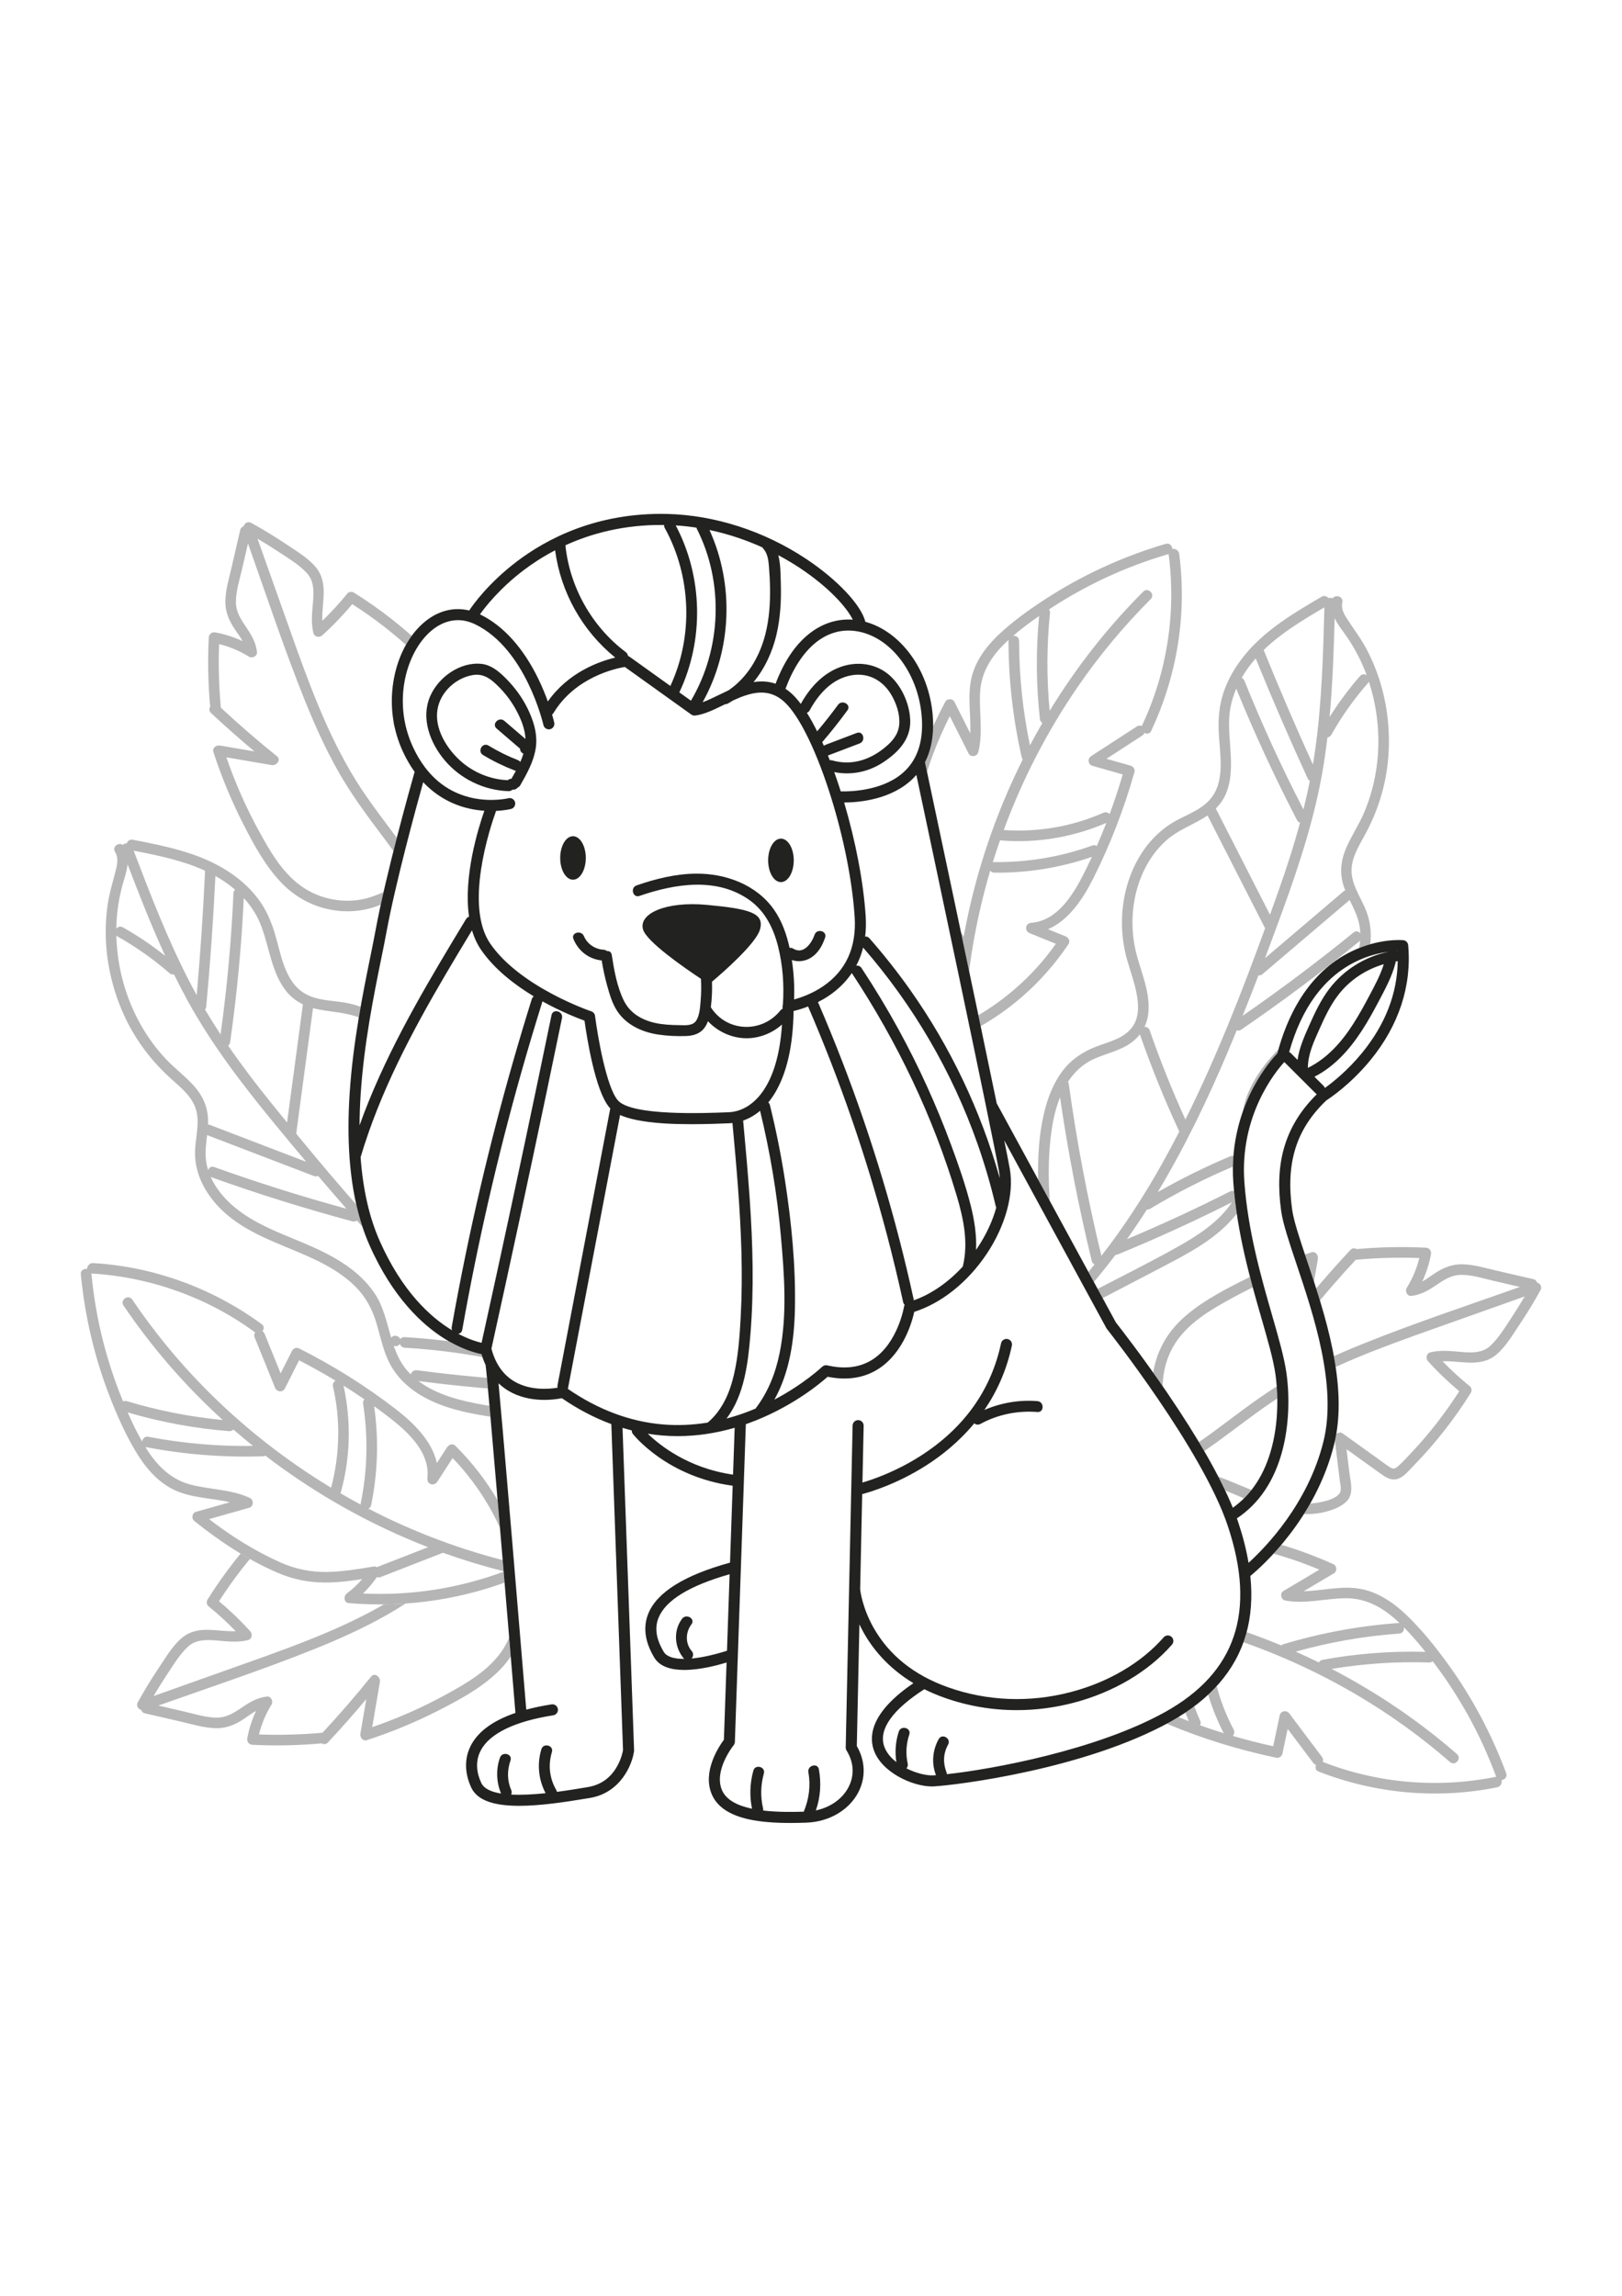 <?xml version="1.0" encoding="utf-8"?>
<!-- Generator: Adobe Illustrator 27.5.0, SVG Export Plug-In . SVG Version: 6.00 Build 0)  -->
<svg xmlns="http://www.w3.org/2000/svg" xmlns:xlink="http://www.w3.org/1999/xlink" viewBox="0 0 500 500" width="595" height="842" preserveAspectRatio="xMidYMid meet" data-scaled="true">
<g id="BACKGROUND">
	<rect style="fill:#FFFFFF;" width="500" height="500"/>
</g>
<g id="OBJECTS">
	<g>
		<g>
			<path style="fill:#FFFFFF;" d="M386.281,259.027c0.679-4.37,0.029-8.761-0.212-13.136c-0.251-4.56,0.354-8.859,2.332-13.01
				c1.996-4.187,4.927-7.842,8.139-11.158c7.031-7.258,15.613-13.085,21.121-21.721c4.286-6.721,6.492-15.219,3.549-22.903
				c-1.44-3.76-4.019-7.283-4.508-11.355c-0.524-4.359,1.885-8.316,3.907-11.98c3.848-6.972,6.343-14.558,7.186-22.489
				c0.834-7.845,0.191-15.811-1.927-23.412c-1.068-3.832-2.534-7.537-4.339-11.081c-1.81-3.553-4.194-6.618-6.348-9.945
				c-0.983-1.519-1.801-3.153-1.403-4.997c0.394-1.823-2.086-2.523-2.958-1.217c-0.388-0.194-0.874-0.218-1.318-0.079
				c-0.477-0.582-1.303-0.895-2.133-0.408c-8.574,5.033-17.419,10.254-23.771,18.082c-2.78,3.426-5.058,7.274-6.457,11.469
				c-1.306,3.913-1.632,7.921-1.462,12.022c0.283,6.831,2.259,15.522-2.877,21.111c-3.194,3.476-8.074,4.811-11.955,7.318
				c-3.259,2.105-6.085,4.892-8.295,8.075c-4.52,6.51-6.675,14.4-6.705,22.288c-0.015,3.969,0.568,7.921,1.66,11.735
				c1.034,3.611,2.367,7.174,2.991,10.889c0.566,3.376,0.561,7.08-1.666,9.892c-2.674,3.377-7.262,4.329-11.081,5.816
				c-4.054,1.578-7.583,3.949-10.219,7.454c-2.673,3.553-4.354,7.717-5.452,12.001c-2.533,9.887-2.364,20.72-1.536,30.825
				c0.844,10.312,2.902,20.519,6.08,30.364c0.145,0.448,0.413,0.744,0.733,0.912c0.266,0.927,1.381,1.722,2.512,1.132
				c9.653-5.037,19.307-10.075,28.96-15.112c8.039-4.195,16.565-8.704,22.278-15.973
				C383.719,267.11,385.628,263.229,386.281,259.027z"/>
			<path style="fill:#B5B5B5;" d="M381.106,270.435c2.613-3.325,4.522-7.205,5.175-11.407c0.679-4.37,0.029-8.761-0.212-13.136
				c-0.251-4.56,0.354-8.859,2.332-13.01c1.996-4.187,4.927-7.842,8.139-11.158c7.031-7.258,15.613-13.085,21.121-21.721
				c4.286-6.721,6.492-15.219,3.549-22.903c-1.44-3.76-4.019-7.283-4.508-11.355c-0.524-4.359,1.885-8.316,3.907-11.98
				c3.848-6.972,6.343-14.558,7.186-22.489c0.834-7.845,0.191-15.811-1.927-23.412c-1.068-3.832-2.534-7.537-4.339-11.081
				c-1.81-3.553-4.194-6.618-6.348-9.945c-0.983-1.519-1.801-3.153-1.403-4.997c0.394-1.823-2.086-2.523-2.958-1.217
				c-0.388-0.194-0.874-0.218-1.318-0.079c-0.477-0.582-1.303-0.895-2.133-0.408c-8.574,5.033-17.419,10.254-23.771,18.082
				c-2.78,3.426-5.058,7.274-6.457,11.469c-1.306,3.913-1.632,7.921-1.462,12.022c0.283,6.831,2.259,15.522-2.877,21.111
				c-3.194,3.476-8.074,4.811-11.955,7.318c-3.259,2.105-6.085,4.892-8.295,8.075c-4.52,6.51-6.675,14.4-6.705,22.288
				c-0.015,3.969,0.568,7.921,1.66,11.735c1.034,3.611,2.367,7.174,2.991,10.889c0.566,3.376,0.561,7.08-1.666,9.892
				c-2.674,3.377-7.262,4.329-11.081,5.816c-4.054,1.578-7.583,3.949-10.219,7.454c-2.673,3.553-4.354,7.717-5.452,12.001
				c-2.533,9.887-2.364,20.72-1.536,30.825c0.844,10.312,2.902,20.519,6.08,30.364c0.145,0.448,0.413,0.744,0.733,0.912
				c0.266,0.927,1.381,1.722,2.512,1.132c9.653-5.037,19.307-10.075,28.96-15.112C366.867,282.212,375.393,277.703,381.106,270.435z
				 M419.268,186.109c-0.177,2.214-0.715,4.41-1.497,6.46c-3.513,9.209-11.316,15.549-18.413,21.975
				c-6.723,6.087-13.376,13.014-15.779,22.026c-1.29,4.838-0.577,9.846-0.313,14.793c-1.123-0.775-2.45,0.22-2.527,1.338
				c-0.36-0.29-0.855-0.396-1.434-0.153c-7.691,3.239-15.18,6.934-22.429,11.063c8.326-13.816,15.355-28.457,21.633-43.29
				c0.924-2.182,1.831-4.37,2.729-6.563c0.411,0.153,0.892,0.124,1.369-0.203c12.514-8.575,24.671-17.66,36.44-27.233
				C419.131,186.255,419.203,186.183,419.268,186.109z M416.033,173.585c1.15,2.365,2.36,4.705,2.92,7.294
				c0.215,0.993,0.333,2.003,0.368,3.017c-0.457-0.636-1.276-0.944-2.061-0.305c-11.065,8.999-22.476,17.562-34.201,25.682
				c1.665-4.147,3.294-8.309,4.892-12.482c0.368,0.091,0.782,0.01,1.185-0.332c8.947-7.607,17.895-15.214,26.843-22.821
				C415.998,173.619,416.014,173.602,416.033,173.585z M424.897,124.026c0.087,7.846-1.413,15.753-4.545,22.955
				c-1.637,3.764-3.98,7.18-5.538,10.974c-1.573,3.831-1.882,7.721-0.503,11.661c0.117,0.335,0.245,0.665,0.377,0.994
				c-0.166,0.059-0.333,0.153-0.499,0.294c-8.077,6.867-16.154,13.734-24.231,20.601c1.818-4.827,3.606-9.664,5.371-14.508
				c5.254-14.418,10.033-29.058,12.557-44.231c0.513-3.084,0.943-6.178,1.312-9.279c0.465-0.06,0.91-0.316,1.202-0.834
				c3.208-5.692,6.982-11,11.287-15.914c0.127-0.145,0.222-0.296,0.288-0.448C423.85,112.006,424.83,117.999,424.897,124.026z
				 M414.121,90.982c2.319,3.171,4.32,6.573,5.897,10.173c0.455,1.039,0.875,2.093,1.267,3.155c-0.606-0.396-1.432-0.433-2.048,0.27
				c-3.463,3.954-6.592,8.177-9.379,12.625c0.935-10.115,1.29-20.287,1.562-30.442C412.141,88.253,413.147,89.651,414.121,90.982z
				 M408.257,83.396c-0.374,14.591-0.794,29.216-2.805,43.691c-0.221,1.589-0.466,3.172-0.734,4.75
				c-5.308-11.655-10.369-23.421-15.174-35.293C395,91.249,401.728,87.231,408.257,83.396z M382.768,105.111
				c0.313-0.543,0.64-1.077,0.981-1.602c1.01-1.553,2.129-3.006,3.333-4.377c5.068,12.455,10.412,24.796,16.035,37.011
				c0.159,0.345,0.392,0.592,0.662,0.756c-0.591,2.949-1.253,5.88-1.979,8.795c-6.681-12.939-12.752-26.181-18.196-39.688
				C383.424,105.558,383.119,105.269,382.768,105.111z M379.429,129.673c-0.156-4.065-0.717-8.136-0.503-12.21
				c0.164-3.12,0.943-6.151,2.165-9.003c5.611,13.793,11.868,27.316,18.748,40.522c0.231,0.443,0.56,0.676,0.915,0.754
				c-1.955,7.246-4.273,14.4-6.797,21.495c-0.817,2.298-1.64,4.597-2.467,6.896l-16.705-32.734c1.456-1.462,2.633-3.177,3.383-5.187
				C379.421,136.843,379.565,133.225,379.429,129.673z M349.716,187.473c-1.387-7.706-0.463-15.941,2.945-23.018
				c1.66-3.447,3.921-6.595,6.773-9.158c3.268-2.938,7.296-4.499,11.056-6.661c0.599-0.344,1.179-0.713,1.74-1.106
				c5.869,11.5,11.738,23.001,17.607,34.501c0.046,0.091,0.098,0.17,0.152,0.244c-7.27,19.995-15.083,39.936-24.581,58.973
				c-4.086-8.986-7.758-18.151-10.997-27.477c-0.279-0.803-0.951-1.113-1.607-1.068c0.582-1.213,0.974-2.525,1.144-3.904
				C354.858,201.402,350.994,194.572,349.716,187.473z M337.358,222.514c3.798-1.685,8.065-2.519,11.462-5.024
				c0.978-0.721,1.835-1.562,2.561-2.494c3.52,10.115,7.544,20.044,12.06,29.756c0.03,0.065,0.063,0.125,0.098,0.183
				c-1.714,3.334-3.48,6.64-5.309,9.91c-5.545,9.913-11.738,19.46-18.709,28.409c-4.241-17.483-7.6-35.167-10.062-52.988
				c-0.035-0.255-0.116-0.475-0.229-0.662C331.201,226.588,333.834,224.077,337.358,222.514z M328.887,295.746
				c-2.355-7.855-3.989-15.906-4.831-24.069c-0.927-8.994-1.174-18.33,0.144-27.298c0.491-3.338,1.287-6.787,2.569-9.984
				c2.47,16.973,5.733,33.825,9.796,50.489c0.135,0.554,0.461,0.879,0.854,1.022C334.693,289.281,331.853,292.567,328.887,295.746z
				 M353.543,268.986c0.317,0.032,0.658-0.035,0.999-0.24c8.28-4.972,16.889-9.351,25.79-13.1c0.756-0.318,1.057-0.989,1.03-1.637
				c0.682,0.541,1.456,0.397,1.988-0.053c0.019,2.897-0.266,5.76-1.358,8.54c-0.202,0.514-0.423,1.016-0.66,1.508
				c-0.469-0.627-1.341-1.01-2.224-0.563c-10.387,5.267-20.962,10.15-31.698,14.659
				C349.529,275.115,351.572,272.075,353.543,268.986z M362.985,280.495c-9.096,5.106-18.49,9.726-27.737,14.552
				c-0.817,0.426-1.634,0.853-2.451,1.279c3.909-4.294,7.59-8.765,11.071-13.381c0.21,0.01,0.439-0.029,0.683-0.128
				c11.947-4.899,23.693-10.271,35.224-16.081C375.781,272.784,369.182,277.016,362.985,280.495z"/>
		</g>
		<g>
			<path style="fill:#FFFFFF;" d="M120.294,316.733c-2.093-3.896-2.939-8.254-4.166-12.46c-1.279-4.384-3.278-8.237-6.523-11.495
				c-3.274-3.286-7.253-5.759-11.385-7.819c-9.044-4.509-19.075-7.152-27.139-13.468c-6.276-4.915-11.181-12.197-10.959-20.422
				c0.109-4.024,1.37-8.205,0.478-12.208c-0.954-4.286-4.541-7.217-7.666-10c-5.946-5.297-10.821-11.622-14.252-18.823
				c-3.394-7.122-5.435-14.848-5.963-22.722c-0.266-3.969-0.115-7.951,0.41-11.893c0.526-3.952,1.757-7.635,2.682-11.489
				c0.422-1.76,0.651-3.572-0.338-5.179c-0.977-1.589,1.129-3.073,2.386-2.131c0.301-0.311,0.752-0.496,1.217-0.512
				c0.256-0.708,0.932-1.277,1.876-1.093c9.759,1.898,19.837,3.883,28.429,9.154c3.761,2.308,7.188,5.18,9.902,8.671
				c2.532,3.257,4.172,6.928,5.374,10.853c2.003,6.536,3.028,15.39,9.73,18.955c4.167,2.217,9.214,1.854,13.708,2.929
				c3.773,0.902,7.365,2.591,10.507,4.859c6.426,4.638,11.082,11.363,13.731,18.793c1.333,3.739,2.097,7.66,2.334,11.62
				c0.225,3.749,0.151,7.553,0.798,11.264c0.588,3.372,1.824,6.864,4.859,8.776c3.644,2.296,8.288,1.67,12.384,1.803
				c4.348,0.141,8.465,1.205,12.115,3.634c3.702,2.463,6.672,5.831,9.131,9.507c5.675,8.484,9.115,18.757,11.693,28.563
				c2.631,10.007,4.082,20.318,4.356,30.659c0.012,0.471-0.142,0.839-0.388,1.103c0.058,0.963-0.73,2.083-1.993,1.902
				c-10.779-1.543-21.557-3.086-32.336-4.629c-8.976-1.285-18.516-2.704-26.32-7.661
				C125.396,323.505,122.306,320.479,120.294,316.733z"/>
			<path style="fill:#B5B5B5;" d="M155.285,333.434c10.779,1.543,21.557,3.086,32.336,4.629c1.264,0.181,2.051-0.939,1.993-1.902
				c0.247-0.265,0.401-0.632,0.388-1.103c-0.274-10.341-1.725-20.652-4.356-30.659c-2.578-9.806-6.018-20.079-11.693-28.563
				c-2.459-3.676-5.429-7.044-9.131-9.507c-3.651-2.429-7.768-3.493-12.115-3.634c-4.096-0.133-8.74,0.493-12.384-1.803
				c-3.034-1.912-4.271-5.404-4.859-8.776c-0.647-3.712-0.574-7.515-0.798-11.264c-0.238-3.96-1.001-7.881-2.334-11.62
				c-2.649-7.429-7.305-14.154-13.731-18.793c-3.142-2.268-6.734-3.957-10.507-4.859c-4.494-1.075-9.541-0.712-13.708-2.929
				c-6.702-3.565-7.727-12.419-9.73-18.955c-1.202-3.924-2.842-7.596-5.374-10.853c-2.714-3.491-6.141-6.363-9.902-8.671
				c-8.592-5.272-18.67-7.257-28.429-9.154c-0.944-0.184-1.62,0.385-1.876,1.093c-0.465,0.016-0.915,0.201-1.217,0.512
				c-1.257-0.942-3.363,0.542-2.386,2.131c0.989,1.607,0.76,3.42,0.338,5.179c-0.925,3.854-2.156,7.537-2.682,11.489
				c-0.525,3.942-0.676,7.924-0.41,11.893c0.528,7.874,2.569,15.6,5.963,22.722c3.431,7.201,8.306,13.526,14.252,18.823
				c3.125,2.784,6.712,5.715,7.666,10c0.892,4.003-0.369,8.184-0.478,12.208c-0.222,8.225,4.683,15.507,10.959,20.422
				c8.064,6.315,18.095,8.959,27.139,13.468c4.132,2.06,8.111,4.533,11.385,7.819c3.246,3.258,5.244,7.111,6.523,11.495
				c1.227,4.206,2.073,8.564,4.166,12.46c2.012,3.746,5.102,6.772,8.672,9.039C136.769,330.73,146.309,332.149,155.285,333.434z
				 M65.226,259.05c14.281,5.117,28.767,9.646,43.419,13.575c0.559,0.15,1.022,0.018,1.359-0.263
				c1.576,1.77,3.159,3.532,4.755,5.283c10.851,11.903,22.346,23.376,34.79,33.64c-8.209-1.485-16.5-2.482-24.831-2.981
				c-0.626-0.037-1.058,0.228-1.301,0.621c-0.444-1.029-2.027-1.526-2.828-0.422c-1.395-4.754-2.386-9.714-5.211-13.848
				c-5.262-7.701-13.838-12.023-22.202-15.53c-8.829-3.702-18.296-7.089-24.669-14.607c-1.42-1.674-2.656-3.566-3.559-5.596
				C65.034,258.97,65.126,259.014,65.226,259.05z M63.906,246.065c10.967,4.201,21.934,8.402,32.901,12.604
				c0.493,0.189,0.91,0.128,1.228-0.08c2.895,3.405,5.814,6.789,8.763,10.147c-13.757-3.761-27.365-8.045-40.792-12.856
				c-0.953-0.342-1.623,0.221-1.842,0.973c-0.304-0.968-0.528-1.96-0.656-2.968c-0.332-2.628,0.031-5.237,0.33-7.85
				C63.86,246.044,63.882,246.056,63.906,246.065z M35.869,184.54c0.113,0.121,0.252,0.232,0.421,0.327
				c5.693,3.205,11.017,6.956,15.934,11.259c0.448,0.392,0.953,0.485,1.411,0.387c1.378,2.802,2.812,5.577,4.321,8.316
				c7.423,13.471,16.796,25.691,26.543,37.544c3.274,3.982,6.568,7.95,9.887,11.898c-9.9-3.792-19.8-7.585-29.7-11.377
				c-0.203-0.078-0.392-0.111-0.568-0.112c0.015-0.354,0.026-0.708,0.025-1.063c-0.008-4.175-1.593-7.741-4.35-10.831
				c-2.73-3.061-6.076-5.504-8.871-8.51c-5.348-5.753-9.391-12.712-11.915-20.14C37.067,196.532,36,190.554,35.869,184.54z
				 M39.334,162.616c3.631,9.487,7.347,18.964,11.59,28.193c-4.106-3.269-8.461-6.212-13.041-8.79
				c-0.815-0.459-1.582-0.149-2.021,0.426c0.017-1.133,0.063-2.266,0.147-3.397c0.291-3.92,1.048-7.793,2.181-11.555
				C38.665,165.912,39.149,164.26,39.334,162.616z M63.217,164.569c-0.587,12.794-1.449,25.573-2.582,38.33
				c-0.777-1.399-1.534-2.811-2.271-4.236c-6.707-12.984-11.963-26.637-17.165-40.275C48.632,159.835,56.312,161.389,63.217,164.569
				z M71.964,171.52c-0.646,14.548-1.971,29.055-3.972,43.479c-1.654-2.508-3.252-5.053-4.79-7.637
				c0.2-0.244,0.338-0.555,0.373-0.934c1.244-13.389,2.183-26.805,2.824-40.236c1.591,0.894,3.129,1.892,4.598,3.021
				c0.496,0.381,0.983,0.777,1.458,1.185C72.177,170.663,71.986,171.037,71.964,171.52z M88.459,201.969
				c1.375,1.647,3.055,2.872,4.914,3.768l-4.877,36.425c-1.545-1.893-3.085-3.788-4.619-5.684
				c-4.738-5.853-9.302-11.83-13.554-18.014c0.309-0.191,0.542-0.521,0.613-1.015c2.1-14.742,3.507-29.576,4.215-44.45
				c2.1,2.284,3.842,4.883,5.033,7.772c1.556,3.771,2.379,7.797,3.583,11.683C84.819,195.849,86.158,199.214,88.459,201.969z
				 M134.097,258.615c0.619,1.245,1.424,2.351,2.376,3.302c-0.634,0.175-1.165,0.691-1.161,1.541
				c0.044,9.872-0.373,19.738-1.241,29.57c-15.285-14.798-29.281-31.01-42.783-47.452c0.026-0.088,0.049-0.18,0.062-0.281
				c1.714-12.797,3.427-25.594,5.14-38.391c0.659,0.184,1.329,0.339,2.008,0.465c4.265,0.79,8.582,0.924,12.641,2.608
				c3.542,1.47,6.72,3.688,9.431,6.387c5.566,5.541,9.174,13.002,10.427,20.73C132.154,244.214,130.779,251.941,134.097,258.615z
				 M164.322,270.022c-0.045,0.214-0.048,0.449,0.004,0.701c3.601,17.626,6.309,35.421,8.12,53.32
				c-9.549-6.123-18.562-13.07-27.087-20.576c-2.812-2.476-5.577-5.007-8.301-7.582c0.014-0.066,0.025-0.135,0.032-0.206
				c1.032-10.66,1.527-21.363,1.486-32.073c0.994,0.638,2.082,1.146,3.244,1.501c4.036,1.234,8.338,0.603,12.48,0.929
				C158.144,266.34,161.462,267.833,164.322,270.022z M175.311,325.846c0.323-0.265,0.522-0.681,0.465-1.248
				c-1.706-17.067-4.229-34.046-7.54-50.875c2.272,2.589,4.169,5.578,5.741,8.563c4.224,8.021,7.093,16.908,9.207,25.699
				c1.919,7.979,3.053,16.115,3.443,24.306C182.773,330.279,179.003,328.124,175.311,325.846z M163.294,321.806
				c-11.624-0.685-23.221-1.777-34.768-3.292c-0.982-0.129-1.676,0.523-1.911,1.27c-0.387-0.385-0.762-0.785-1.123-1.203
				c-1.954-2.259-3.174-4.865-4.119-7.604c0.651,0.248,1.429,0.126,1.892-0.611c0.19,0.621,0.697,1.153,1.515,1.202
				c9.641,0.578,19.216,1.847,28.677,3.784c0.39,0.08,0.734,0.03,1.022-0.106C157.366,317.504,160.303,319.693,163.294,321.806z
				 M128.992,321.841c12.806,1.648,25.67,2.811,38.566,3.461c0.263,0.013,0.492-0.026,0.686-0.106
				c4.817,3.197,9.774,6.19,14.889,8.941c-0.912-0.131-1.824-0.261-2.736-0.392c-10.325-1.478-20.721-2.714-30.997-4.507
				C142.398,328.017,134.768,326.219,128.992,321.841z"/>
		</g>
		<g>
			<path style="fill:#FFFFFF;" d="M86.747,168.274c4.853,5.071,11.252,8.172,18.261,8.718c3.328,0.259,6.753-0.102,9.946-1.082
				c3.349-1.028,6.709-3.194,10.326-2.938c3.454,0.244,6.375,2.734,8.154,5.579c0.282,0.786,0.606,1.564,0.988,2.33
				c0.124,0.25,0.283,0.435,0.46,0.568c1.283,3.224,1.787,6.77,2.3,10.168c0.313,2.07,3.458,1.191,3.148-0.868
				c-0.703-4.654-1.603-9.541-3.958-13.561c-3.526-9.893,2.139-20.781,5.82-29.866c2.081-5.134,3.862-10.497,4.218-16.063
				c0.162-2.524-0.022-5.1-0.649-7.555c-0.598-2.34-1.607-5.17-3.477-6.794c-2.358-2.049-5.899-0.973-8.674-0.631
				c-2.387,0.295-4.775,0.589-7.162,0.884l7.313-10.187c1.227-1.709,2.553-3.455,1.814-5.66c-0.649-1.935-2.642-3.471-4.046-4.845
				c-6.813-6.669-14.367-12.571-22.449-17.624c-0.558-0.349-1.538-0.288-1.978,0.255c-2.408,2.972-4.99,5.786-7.737,8.442
				c-0.256-5.763,2.092-11.75-2.178-16.712c-2.434-2.828-6.05-4.932-9.121-6.994c-3.439-2.31-6.981-4.46-10.605-6.468
				c-1.094-0.606-2.121,0.146-2.385,1.07c-0.473,0.126-0.877,0.48-1.024,1.115c-0.86,3.725-1.721,7.449-2.581,11.174
				c-0.798,3.454-1.891,6.998-2.001,10.563c-0.093,3.04,0.905,5.729,2.523,8.258c0.887,1.387,1.983,2.777,2.804,4.273
				c-2.659-1.249-5.466-2.157-8.374-2.696c-1.073-0.199-2.01,0.45-2.066,1.574c-0.357,7.125-0.207,14.255,0.437,21.358
				c-0.354,0.565-0.377,1.307,0.259,1.902c4.356,4.07,8.821,8.019,13.393,11.843c-3.55-0.606-7.1-1.212-10.65-1.818
				c-1.142-0.195-2.428,0.72-2.008,2.008c2.465,7.557,5.502,14.928,9.111,22.011C78.165,156.411,81.738,163.04,86.747,168.274z"/>
			<path style="fill:#B5B5B5;" d="M145.761,123.703c-0.598-2.34-1.607-5.17-3.477-6.794c-2.358-2.049-5.899-0.973-8.674-0.631
				c-2.387,0.295-4.775,0.589-7.162,0.884l7.313-10.187c1.227-1.709,2.553-3.455,1.814-5.66c-0.649-1.935-2.642-3.471-4.046-4.845
				c-6.813-6.669-14.367-12.571-22.449-17.624c-0.558-0.349-1.538-0.288-1.978,0.255c-2.408,2.972-4.99,5.786-7.737,8.442
				c-0.256-5.763,2.092-11.75-2.178-16.712c-2.434-2.828-6.05-4.932-9.121-6.994c-3.439-2.31-6.981-4.46-10.605-6.468
				c-1.094-0.606-2.121,0.146-2.385,1.07c-0.473,0.126-0.877,0.48-1.024,1.115c-0.86,3.725-1.721,7.449-2.581,11.174
				c-0.798,3.454-1.891,6.998-2.001,10.563c-0.093,3.04,0.905,5.729,2.523,8.258c0.887,1.387,1.983,2.777,2.804,4.273
				c-2.659-1.249-5.466-2.157-8.374-2.696c-1.073-0.199-2.01,0.45-2.066,1.574c-0.357,7.125-0.207,14.255,0.437,21.358
				c-0.354,0.565-0.377,1.307,0.259,1.902c4.356,4.07,8.821,8.019,13.393,11.843c-3.55-0.606-7.1-1.212-10.65-1.818
				c-1.142-0.195-2.428,0.72-2.008,2.008c2.465,7.557,5.502,14.928,9.111,22.011c3.265,6.406,6.838,13.036,11.847,18.269
				c4.853,5.071,11.252,8.172,18.261,8.718c3.328,0.259,6.753-0.102,9.946-1.082c3.349-1.028,6.709-3.194,10.326-2.938
				c3.454,0.244,6.375,2.734,8.154,5.579c0.282,0.786,0.606,1.564,0.988,2.33c0.124,0.25,0.283,0.435,0.46,0.568
				c1.283,3.224,1.787,6.77,2.3,10.168c0.313,2.07,3.458,1.191,3.148-0.868c-0.703-4.654-1.603-9.541-3.958-13.561
				c-3.526-9.893,2.139-20.781,5.82-29.866c2.081-5.134,3.862-10.497,4.218-16.063C146.572,128.733,146.388,126.158,145.761,123.703
				z M122.946,169.842c-3.537,0.514-6.666,2.408-10.112,3.27c-6.83,1.707-14.351,0.258-20.061-3.857
				c-5.897-4.249-9.679-10.926-13.092-17.179c-3.929-7.197-7.223-14.71-9.899-22.455c4.666,0.797,9.332,1.593,13.998,2.389
				c1.41,0.241,3-1.59,1.588-2.728c-5.937-4.783-11.7-9.774-17.286-14.962c-0.603-6.521-0.784-13.064-0.543-19.606
				c3.263,0.812,6.341,2.1,9.225,3.893c0.974,0.605,2.592-0.163,2.456-1.409c-0.303-2.765-1.551-5.038-3.085-7.313
				c-1.678-2.489-3.377-4.889-3.408-8.012c-0.034-3.448,1.122-6.942,1.891-10.275c0.608-2.632,1.216-5.264,1.824-7.895
				c5.708,16.099,11.094,32.369,17.464,48.22c3.06,7.613,6.437,15.115,10.492,22.256c3.994,7.034,8.803,13.48,13.657,19.932
				c3.989,5.302,7.98,10.7,11.168,16.535C127.255,169.824,125.11,169.527,122.946,169.842z M142.821,134.075
				c-1.741,10.536-7.967,19.631-10.063,30.07c-0.342,1.704-0.563,3.415-0.637,5.118c-6.343-11.604-15.541-21.414-22.502-32.677
				c-8.807-14.248-14.509-30.085-20.094-45.795c-3.384-9.52-6.766-19.04-10.149-28.56c2.041,1.201,4.054,2.448,6.032,3.752
				c3.07,2.024,6.554,4.071,9.101,6.751c2.348,2.47,2.253,5.798,1.983,8.979c-0.274,3.227-0.671,6.41,0.121,9.6
				c0.31,1.246,1.848,1.515,2.728,0.72c3.309-2.99,6.392-6.204,9.244-9.629c6.763,4.326,13.118,9.247,18.958,14.762
				c1.438,1.358,2.958,2.715,4.253,4.212c0.858,0.992,0.793,1.584,0.054,2.673c-0.654,0.964-1.357,1.896-2.036,2.842
				c-2.753,3.835-5.505,7.669-8.258,11.504c-0.678,0.945,0.217,2.603,1.409,2.456c2.922-0.361,5.843-0.721,8.764-1.082
				c1.461-0.18,2.921-0.36,4.382-0.541c1.207-0.149,3.017-0.684,4.059,0.144c1.774,1.41,2.492,4.896,2.815,7.002
				C143.377,128.913,143.237,131.555,142.821,134.075z"/>
		</g>
		<g>
			<path style="fill:#FFFFFF;" d="M363.966,303.137c-5.071,4.854-8.172,11.252-8.718,18.261c-0.259,3.328,0.102,6.753,1.082,9.946
				c1.028,3.349,3.194,6.709,2.938,10.326c-0.244,3.454-2.734,6.375-5.578,8.154c-0.786,0.282-1.564,0.606-2.33,0.988
				c-0.25,0.125-0.435,0.283-0.568,0.46c-3.224,1.283-6.771,1.787-10.168,2.3c-2.07,0.313-1.191,3.459,0.868,3.148
				c4.655-0.703,9.541-1.603,13.562-3.958c9.893-3.526,20.781,2.139,29.866,5.82c5.134,2.081,10.497,3.862,16.064,4.218
				c2.524,0.161,5.1-0.022,7.555-0.649c2.339-0.598,5.169-1.607,6.794-3.477c2.048-2.358,0.973-5.899,0.631-8.674
				c-0.295-2.387-0.589-4.775-0.884-7.162l10.187,7.313c1.709,1.227,3.455,2.553,5.659,1.814c1.935-0.649,3.471-2.642,4.845-4.046
				c6.669-6.813,12.571-14.367,17.624-22.449c0.349-0.558,0.288-1.538-0.255-1.978c-2.972-2.408-5.787-4.99-8.442-7.737
				c5.763-0.256,11.75,2.092,16.712-2.178c2.828-2.434,4.932-6.05,6.994-9.121c2.31-3.439,4.46-6.981,6.468-10.605
				c0.607-1.094-0.146-2.121-1.07-2.385c-0.126-0.473-0.48-0.877-1.115-1.024c-3.725-0.86-7.449-1.721-11.174-2.581
				c-3.454-0.798-6.998-1.891-10.564-2.001c-3.04-0.093-5.729,0.905-8.258,2.523c-1.387,0.887-2.777,1.983-4.273,2.804
				c1.249-2.659,2.157-5.466,2.696-8.374c0.199-1.073-0.45-2.01-1.574-2.066c-7.125-0.357-14.255-0.207-21.358,0.437
				c-0.565-0.354-1.307-0.377-1.902,0.259c-4.07,4.356-8.019,8.821-11.843,13.393c0.606-3.55,1.212-7.1,1.818-10.65
				c0.195-1.142-0.72-2.428-2.008-2.008c-7.557,2.465-14.928,5.502-22.011,9.111C375.828,294.554,369.199,298.128,363.966,303.137z"
				/>
			<path style="fill:#B5B5B5;" d="M408.536,362.15c2.339-0.598,5.169-1.607,6.794-3.477c2.048-2.358,0.973-5.899,0.631-8.674
				c-0.295-2.387-0.589-4.775-0.884-7.162l10.187,7.313c1.709,1.227,3.455,2.553,5.659,1.814c1.935-0.649,3.471-2.642,4.845-4.046
				c6.669-6.813,12.571-14.367,17.624-22.449c0.349-0.558,0.288-1.538-0.255-1.978c-2.972-2.408-5.787-4.99-8.442-7.737
				c5.763-0.256,11.75,2.092,16.712-2.178c2.828-2.434,4.932-6.05,6.994-9.121c2.31-3.439,4.46-6.981,6.468-10.605
				c0.607-1.094-0.146-2.121-1.07-2.385c-0.126-0.473-0.48-0.877-1.115-1.024c-3.725-0.86-7.449-1.721-11.174-2.581
				c-3.454-0.798-6.998-1.891-10.564-2.001c-3.04-0.093-5.729,0.905-8.258,2.523c-1.387,0.887-2.777,1.983-4.273,2.804
				c1.249-2.659,2.157-5.466,2.696-8.374c0.199-1.073-0.45-2.01-1.574-2.066c-7.125-0.357-14.255-0.207-21.358,0.437
				c-0.565-0.354-1.307-0.377-1.902,0.259c-4.07,4.356-8.019,8.821-11.843,13.393c0.606-3.55,1.212-7.1,1.818-10.65
				c0.195-1.142-0.72-2.428-2.008-2.008c-7.557,2.465-14.928,5.502-22.011,9.111c-6.407,3.265-13.036,6.838-18.269,11.847
				c-5.071,4.854-8.172,11.252-8.718,18.261c-0.259,3.328,0.102,6.753,1.082,9.946c1.028,3.349,3.194,6.709,2.938,10.326
				c-0.244,3.454-2.734,6.375-5.578,8.154c-0.786,0.282-1.564,0.606-2.33,0.988c-0.25,0.125-0.435,0.283-0.568,0.46
				c-3.224,1.283-6.771,1.787-10.168,2.3c-2.07,0.313-1.191,3.459,0.868,3.148c4.655-0.703,9.541-1.603,13.562-3.958
				c9.893-3.526,20.781,2.139,29.866,5.82c5.134,2.081,10.497,3.862,16.064,4.218C403.506,362.961,406.082,362.778,408.536,362.15z
				 M362.398,339.336c-0.514-3.537-2.409-6.666-3.27-10.112c-1.707-6.83-0.258-14.351,3.856-20.061
				c4.249-5.897,10.926-9.679,17.179-13.092c7.197-3.929,14.71-7.223,22.455-9.899c-0.796,4.666-1.593,9.332-2.389,13.998
				c-0.241,1.41,1.59,3,2.728,1.588c4.783-5.937,9.774-11.7,14.963-17.286c6.521-0.603,13.064-0.784,19.606-0.543
				c-0.812,3.263-2.1,6.341-3.893,9.225c-0.605,0.974,0.163,2.593,1.409,2.456c2.765-0.303,5.038-1.551,7.313-3.085
				c2.489-1.678,4.889-3.377,8.012-3.408c3.448-0.034,6.942,1.122,10.275,1.892c2.632,0.608,5.264,1.216,7.895,1.824
				c-16.099,5.707-32.369,11.094-48.22,17.464c-7.613,3.06-15.115,6.437-22.255,10.492c-7.034,3.994-13.48,8.803-19.932,13.657
				c-5.303,3.989-10.7,7.98-16.535,11.168C362.415,343.645,362.712,341.5,362.398,339.336z M398.164,359.211
				c-10.536-1.741-19.631-7.967-30.07-10.063c-1.704-0.342-3.415-0.563-5.118-0.637c11.604-6.343,21.414-15.541,32.677-22.502
				c14.248-8.807,30.085-14.509,45.794-20.094c9.52-3.384,19.04-6.766,28.56-10.149c-1.201,2.041-2.448,4.054-3.752,6.032
				c-2.024,3.07-4.071,6.554-6.751,9.101c-2.47,2.348-5.798,2.253-8.979,1.983c-3.227-0.274-6.41-0.671-9.6,0.121
				c-1.246,0.31-1.515,1.849-0.72,2.728c2.99,3.309,6.204,6.392,9.629,9.244c-4.326,6.763-9.247,13.118-14.762,18.958
				c-1.358,1.438-2.715,2.958-4.212,4.253c-0.992,0.858-1.584,0.793-2.673,0.054c-0.964-0.654-1.896-1.357-2.842-2.036
				c-3.835-2.753-7.669-5.505-11.504-8.258c-0.945-0.678-2.603,0.217-2.456,1.409c0.361,2.922,0.721,5.843,1.082,8.765
				c0.18,1.461,0.36,2.921,0.541,4.382c0.149,1.207,0.684,3.017-0.144,4.059c-1.41,1.774-4.896,2.492-7.002,2.815
				C403.327,359.766,400.684,359.627,398.164,359.211z"/>
		</g>
		<g>
			<path style="fill:#FFFFFF;" d="M153.385,411.549c5.071-4.853,8.172-11.252,8.718-18.261c0.259-3.328-0.102-6.753-1.082-9.946
				c-1.028-3.349-3.194-6.709-2.938-10.326c0.244-3.454,2.734-6.375,5.579-8.154c0.786-0.282,1.564-0.606,2.33-0.988
				c0.25-0.125,0.436-0.283,0.568-0.46c3.224-1.283,6.77-1.787,10.168-2.3c2.07-0.313,1.191-3.458-0.868-3.148
				c-4.654,0.703-9.541,1.603-13.561,3.958c-9.893,3.526-20.781-2.138-29.866-5.82c-5.134-2.081-10.498-3.862-16.064-4.218
				c-2.524-0.162-5.1,0.022-7.555,0.649c-2.34,0.598-5.17,1.607-6.794,3.478c-2.048,2.358-0.973,5.899-0.631,8.674
				c0.295,2.387,0.589,4.775,0.884,7.162l-10.187-7.313c-1.709-1.227-3.455-2.553-5.66-1.814c-1.935,0.649-3.471,2.642-4.845,4.046
				c-6.669,6.813-12.57,14.367-17.624,22.449c-0.349,0.558-0.288,1.538,0.255,1.978c2.972,2.408,5.787,4.99,8.442,7.737
				c-5.763,0.256-11.75-2.092-16.712,2.178c-2.828,2.434-4.932,6.05-6.994,9.121c-2.31,3.44-4.46,6.981-6.468,10.605
				c-0.606,1.094,0.146,2.121,1.07,2.385c0.126,0.473,0.48,0.877,1.115,1.024c3.725,0.86,7.449,1.721,11.174,2.581
				c3.454,0.798,6.998,1.891,10.563,2.001c3.04,0.093,5.729-0.905,8.258-2.523c1.387-0.887,2.777-1.983,4.273-2.804
				c-1.249,2.659-2.157,5.466-2.696,8.374c-0.199,1.073,0.45,2.01,1.574,2.066c7.125,0.357,14.255,0.207,21.358-0.437
				c0.565,0.354,1.307,0.377,1.902-0.259c4.07-4.356,8.019-8.821,11.843-13.393c-0.606,3.55-1.212,7.1-1.818,10.65
				c-0.195,1.142,0.72,2.428,2.008,2.008c7.557-2.465,14.928-5.502,22.011-9.111C141.522,420.131,148.152,416.558,153.385,411.549z"
				/>
			<path style="fill:#B5B5B5;" d="M108.814,352.535c-2.34,0.598-5.17,1.607-6.794,3.478c-2.048,2.358-0.973,5.899-0.631,8.674
				c0.295,2.387,0.589,4.775,0.884,7.162l-10.187-7.313c-1.709-1.227-3.455-2.553-5.66-1.814c-1.935,0.649-3.471,2.642-4.845,4.046
				c-6.669,6.813-12.57,14.367-17.624,22.449c-0.349,0.558-0.288,1.538,0.255,1.978c2.972,2.408,5.787,4.99,8.442,7.737
				c-5.763,0.256-11.75-2.092-16.712,2.178c-2.828,2.434-4.932,6.05-6.994,9.121c-2.31,3.44-4.46,6.981-6.468,10.605
				c-0.606,1.094,0.146,2.121,1.07,2.385c0.126,0.473,0.48,0.877,1.115,1.024c3.725,0.86,7.449,1.721,11.174,2.581
				c3.454,0.798,6.998,1.891,10.563,2.001c3.04,0.093,5.729-0.905,8.258-2.523c1.387-0.887,2.777-1.983,4.273-2.804
				c-1.249,2.659-2.157,5.466-2.696,8.374c-0.199,1.073,0.45,2.01,1.574,2.066c7.125,0.357,14.255,0.207,21.358-0.437
				c0.565,0.354,1.307,0.377,1.902-0.259c4.07-4.356,8.019-8.821,11.843-13.393c-0.606,3.55-1.212,7.1-1.818,10.65
				c-0.195,1.142,0.72,2.428,2.008,2.008c7.557-2.465,14.928-5.502,22.011-9.111c6.406-3.265,13.036-6.838,18.269-11.847
				c5.071-4.853,8.172-11.252,8.718-18.261c0.259-3.328-0.102-6.753-1.082-9.946c-1.028-3.349-3.194-6.709-2.938-10.326
				c0.244-3.454,2.734-6.375,5.579-8.154c0.786-0.282,1.564-0.606,2.33-0.988c0.25-0.125,0.436-0.283,0.568-0.46
				c3.224-1.283,6.77-1.787,10.168-2.3c2.07-0.313,1.191-3.458-0.868-3.148c-4.654,0.703-9.541,1.603-13.561,3.958
				c-9.893,3.526-20.781-2.138-29.866-5.82c-5.134-2.081-10.498-3.862-16.064-4.218
				C113.845,351.725,111.269,351.908,108.814,352.535z M154.953,375.35c0.514,3.537,2.409,6.666,3.27,10.112
				c1.706,6.83,0.258,14.351-3.857,20.061c-4.249,5.897-10.926,9.679-17.179,13.092c-7.197,3.929-14.71,7.223-22.455,9.899
				c0.796-4.666,1.593-9.332,2.389-13.998c0.241-1.41-1.591-3-2.728-1.588c-4.783,5.937-9.774,11.7-14.963,17.286
				c-6.521,0.603-13.064,0.784-19.606,0.542c0.812-3.263,2.1-6.341,3.893-9.225c0.605-0.974-0.163-2.592-1.409-2.456
				c-2.765,0.303-5.038,1.551-7.313,3.085c-2.489,1.678-4.889,3.377-8.012,3.408c-3.448,0.034-6.942-1.122-10.275-1.891
				c-2.632-0.608-5.264-1.216-7.895-1.824c16.099-5.708,32.369-11.094,48.22-17.464c7.613-3.06,15.115-6.437,22.256-10.492
				c7.034-3.994,13.48-8.803,19.932-13.657c5.303-3.989,10.7-7.98,16.535-11.168C154.936,371.041,154.639,373.186,154.953,375.35z
				 M119.186,355.475c10.536,1.741,19.631,7.967,30.07,10.063c1.704,0.342,3.415,0.563,5.118,0.637
				c-11.604,6.343-21.414,15.541-32.677,22.502c-14.248,8.807-30.085,14.509-45.795,20.094c-9.52,3.384-19.04,6.766-28.56,10.149
				c1.201-2.041,2.448-4.054,3.752-6.032c2.024-3.07,4.071-6.554,6.751-9.101c2.47-2.348,5.798-2.253,8.979-1.983
				c3.227,0.274,6.41,0.671,9.6-0.121c1.246-0.309,1.515-1.848,0.72-2.728c-2.99-3.309-6.204-6.392-9.629-9.244
				c4.326-6.762,9.247-13.118,14.762-18.958c1.358-1.438,2.715-2.957,4.212-4.253c0.992-0.858,1.584-0.793,2.673-0.054
				c0.963,0.654,1.896,1.357,2.842,2.036c3.835,2.753,7.669,5.505,11.504,8.258c0.945,0.678,2.603-0.217,2.456-1.409
				c-0.361-2.921-0.721-5.843-1.082-8.764c-0.18-1.461-0.36-2.921-0.541-4.382c-0.149-1.207-0.684-3.017,0.144-4.059
				c1.41-1.774,4.896-2.492,7.002-2.815C114.024,354.92,116.666,355.059,119.186,355.475z"/>
		</g>
		<g>
			<path style="fill:#FFFFFF;" d="M293.979,214.641c-0.106,3.805-0.1,7.614,0.021,11.423c0.066,2.095,3.331,2.105,3.264,0
				c-0.116-3.642-0.124-7.285-0.031-10.923c13.009-6.247,24.138-15.982,32.149-27.98c0.645-0.965-0.068-2.03-0.975-2.398
				c-1.784-0.722-3.569-1.444-5.353-2.166c6.449-2.776,10.801-9.413,13.925-15.608c5.284-10.477,9.518-21.492,12.715-32.779
				c0.242-0.854-0.295-1.767-1.14-2.008c-2.493-0.71-4.986-1.42-7.479-2.13c3.676-2.386,7.352-4.772,11.028-7.159
				c0.346-0.225,0.559-0.516,0.667-0.829c0.703,0.409,1.627,0.347,2.076-0.6c8.017-16.934,11.101-35.98,8.651-54.569
				c-0.152-1.153-1.25-1.667-2.135-1.527c-0.031-0.963-0.818-1.917-2.012-1.566c-12.371,3.636-24.253,8.945-35.173,15.806
				c-5.256,3.302-10.447,6.904-15.09,11.038c-4.303,3.832-8.176,8.541-9.567,14.251c-1.386,5.689-0.177,11.545-0.425,17.296
				c-1.629-3.235-3.257-6.471-4.886-9.706c-0.545-1.083-2.263-1.045-2.819,0c-4.702,8.848-8.646,18.411-10.82,28.216
				c-1.097,4.948-1.158,9.868-0.23,14.849c0.713,3.829,1.916,7.537,3.238,11.197c-1.891-1.073-3.654-2.363-5.263-3.842
				c-0.94-0.864-2.945-0.347-2.786,1.154c1.887,17.799,7.949,34.981,17.77,49.956C293.487,214.327,293.723,214.522,293.979,214.641z
				"/>
			<path style="fill:#B5B5B5;" d="M363.496,66.916c-0.152-1.153-1.25-1.667-2.135-1.527c-0.031-0.963-0.818-1.917-2.012-1.566
				c-12.371,3.636-24.253,8.945-35.173,15.806c-5.256,3.302-10.447,6.904-15.09,11.038c-4.303,3.832-8.176,8.541-9.567,14.251
				c-1.386,5.689-0.177,11.545-0.425,17.296c-1.629-3.235-3.257-6.471-4.886-9.706c-0.545-1.083-2.263-1.045-2.819,0
				c-4.702,8.848-8.646,18.411-10.82,28.216c-1.097,4.948-1.158,9.868-0.23,14.849c0.713,3.829,1.916,7.537,3.238,11.197
				c-1.891-1.073-3.654-2.363-5.263-3.842c-0.94-0.864-2.945-0.347-2.786,1.154c1.887,17.799,7.949,34.981,17.77,49.956
				c0.189,0.289,0.425,0.484,0.681,0.603c-0.106,3.805-0.1,7.614,0.021,11.423c0.066,2.095,3.331,2.105,3.264,0
				c-0.116-3.642-0.124-7.285-0.031-10.923c13.009-6.247,24.138-15.982,32.149-27.98c0.645-0.965-0.068-2.03-0.975-2.398
				c-1.784-0.722-3.569-1.444-5.353-2.166c6.449-2.776,10.801-9.413,13.925-15.608c5.284-10.477,9.518-21.492,12.715-32.779
				c0.242-0.854-0.295-1.767-1.14-2.008c-2.493-0.71-4.986-1.42-7.479-2.13c3.676-2.386,7.352-4.772,11.028-7.159
				c0.346-0.225,0.559-0.516,0.667-0.829c0.703,0.409,1.627,0.347,2.076-0.6C362.861,104.552,365.946,85.505,363.496,66.916z
				 M320.322,86.068c-1.018,10.567-0.938,21.2,0.246,31.751c0.064,0.569,0.359,0.982,0.747,1.24
				c-1.317,2.269-2.594,4.561-3.821,6.88c-2.211-10.598-3.329-21.378-3.349-32.212c-0.002-1.131-0.949-1.653-1.822-1.566
				C314.852,89.971,317.559,87.965,320.322,86.068z M283.858,140.978c1.95-8.319,5.085-16.412,8.924-24.056
				c1.933,3.839,3.865,7.678,5.798,11.517c0.636,1.263,2.651,0.925,2.983-0.39c1.562-6.181,0.18-12.439,0.58-18.698
				c0.384-6.002,3.498-10.873,7.731-14.966c0.338-0.327,0.687-0.642,1.033-0.961c-0.016,0.096-0.026,0.196-0.026,0.303
				c0.022,12.056,1.391,24.079,4.062,35.835c0.064,0.284,0.182,0.509,0.332,0.686c-8.594,17.225-14.776,35.66-18.2,54.605
				c-2.994-4.753-5.987-9.506-8.981-14.259c-0.02-0.031-0.04-0.058-0.061-0.087c0.125-0.314,0.154-0.657,0.033-0.98
				c-1.708-4.559-3.417-9.151-4.404-13.93C282.647,150.689,282.715,145.854,283.858,140.978z M294.199,209.356
				c-7.722-12.658-12.848-26.817-14.936-41.5c1.809,1.275,3.737,2.356,5.786,3.253c-0.078,0.346-0.024,0.735,0.226,1.131
				c3.642,5.783,7.285,11.565,10.927,17.348c0.02,0.032,0.042,0.06,0.063,0.089c-0.033,0.214-0.068,0.428-0.101,0.641
				C295.205,196.633,294.548,202.986,294.199,209.356z M334.973,163.702c-3.408,6.963-8.362,16.221-17.092,16.92
				c-1.899,0.152-2.138,2.517-0.434,3.206c2.68,1.085,5.359,2.169,8.038,3.253c-7.241,10.278-16.938,18.636-28.123,24.361
				c0.71-15.876,3.38-31.639,7.89-46.899c0.26,0.364,0.68,0.619,1.261,0.626c10.229,0.112,20.417-1.534,30.082-4.875
				C336.067,161.435,335.526,162.571,334.973,163.702z M338.096,156.956c-0.34-0.262-0.801-0.361-1.35-0.164
				c-9.714,3.491-19.911,5.225-30.233,5.111c-0.175-0.002-0.334,0.021-0.479,0.061c0.709-2.277,1.461-4.541,2.248-6.793
				c0.12,0.036,0.248,0.062,0.386,0.073c11.085,0.882,22.167-1.031,32.366-5.413C340.106,152.226,339.127,154.602,338.096,156.956z
				 M352.026,119.838c-0.026,0.055-0.048,0.11-0.068,0.165c-0.425-0.236-0.957-0.261-1.503,0.093
				c-4.701,3.052-9.402,6.103-14.103,9.155c-1.163,0.755-1.001,2.587,0.39,2.983c3.118,0.888,6.237,1.776,9.355,2.664
				c-1.203,4.113-2.547,8.183-4.03,12.2c-0.47-0.478-1.196-0.731-1.962-0.391c-9.637,4.268-20.197,6.039-30.695,5.321
				c5.737-15.565,13.391-30.415,22.787-44.095c6.66-9.697,14.209-18.757,22.529-27.073c1.488-1.487-0.82-3.796-2.308-2.308
				c-11.04,11.035-20.717,23.406-28.847,36.725c-0.956-10.021-0.923-20.104,0.103-30.124c0.049-0.482-0.088-0.851-0.33-1.11
				c0.265-0.174,0.53-0.349,0.795-0.521c5.19-3.366,10.607-6.384,16.201-9.025c6.418-3.03,13.069-5.527,19.877-7.528
				c0.007-0.002,0.013-0.005,0.021-0.007C362.599,84.951,359.795,103.428,352.026,119.838z"/>
		</g>
		<g>
			<path style="fill:#FFFFFF;" d="M309.315,387.916c-3.803,0.158-7.603,0.427-11.394,0.811c-2.086,0.211-1.869,3.469,0.226,3.256
				c3.625-0.367,7.258-0.628,10.894-0.787c7.132,12.546,17.614,22.974,30.137,30.136c1.008,0.576,2.021-0.208,2.324-1.139
				c0.597-1.83,1.194-3.66,1.791-5.49c3.215,6.242,10.138,10.124,16.534,12.812c10.818,4.547,22.099,8.008,33.58,10.416
				c0.868,0.182,1.742-0.417,1.924-1.276c0.536-2.536,1.072-5.073,1.607-7.609c2.635,3.502,5.27,7.004,7.904,10.506
				c0.248,0.33,0.553,0.522,0.873,0.608c-0.36,0.73-0.234,1.647,0.742,2.029c17.448,6.826,36.662,8.585,55.037,4.855
				c1.14-0.232,1.577-1.363,1.376-2.235c0.958-0.097,1.856-0.948,1.423-2.116c-4.483-12.089-10.602-23.576-18.202-33.995
				c-3.658-5.015-7.611-9.944-12.056-14.29c-4.12-4.027-9.087-7.565-14.879-8.557c-5.771-0.989-11.529,0.622-17.284,0.773
				c3.115-1.849,6.23-3.697,9.345-5.546c1.042-0.618,0.886-2.33-0.195-2.812c-9.152-4.079-18.965-7.351-28.897-8.842
				c-5.012-0.752-9.925-0.472-14.829,0.798c-3.771,0.977-7.386,2.433-10.945,4.005c0.94-1.961,2.105-3.808,3.469-5.517
				c0.796-0.997,0.143-2.962-1.344-2.7c-17.626,3.113-34.347,10.35-48.607,21.184C309.594,387.404,309.416,387.653,309.315,387.916z
				"/>
			<path style="fill:#B5B5B5;" d="M461.495,447.045c1.14-0.232,1.577-1.363,1.376-2.235c0.958-0.097,1.856-0.948,1.423-2.116
				c-4.483-12.089-10.602-23.576-18.202-33.995c-3.658-5.015-7.611-9.944-12.056-14.29c-4.12-4.027-9.087-7.565-14.879-8.557
				c-5.771-0.989-11.529,0.622-17.284,0.773c3.115-1.849,6.23-3.697,9.345-5.546c1.042-0.618,0.886-2.33-0.195-2.812
				c-9.152-4.079-18.965-7.351-28.897-8.842c-5.012-0.752-9.925-0.472-14.829,0.798c-3.771,0.977-7.386,2.433-10.945,4.005
				c0.94-1.961,2.105-3.808,3.469-5.517c0.796-0.997,0.143-2.962-1.344-2.7c-17.626,3.113-34.347,10.35-48.607,21.184
				c-0.275,0.209-0.453,0.458-0.554,0.721c-3.803,0.158-7.603,0.427-11.394,0.811c-2.086,0.211-1.869,3.469,0.226,3.256
				c3.625-0.367,7.258-0.628,10.894-0.787c7.132,12.546,17.614,22.974,30.137,30.136c1.008,0.576,2.021-0.208,2.324-1.139
				c0.597-1.83,1.194-3.66,1.791-5.49c3.215,6.242,10.138,10.124,16.534,12.812c10.818,4.547,22.099,8.008,33.58,10.416
				c0.868,0.182,1.742-0.417,1.924-1.276c0.536-2.536,1.072-5.073,1.607-7.609c2.635,3.502,5.27,7.004,7.904,10.506
				c0.248,0.33,0.553,0.522,0.873,0.608c-0.36,0.73-0.234,1.647,0.742,2.029C423.906,449.016,443.121,450.775,461.495,447.045z
				 M439.403,405.299c-10.612-0.284-21.214,0.531-31.658,2.442c-0.563,0.103-0.955,0.426-1.185,0.831
				c-2.354-1.157-4.73-2.272-7.128-3.336c10.419-2.939,21.096-4.8,31.903-5.569c1.128-0.08,1.583-1.061,1.436-1.926
				C435.13,400.113,437.319,402.674,439.403,405.299z M382.101,372.723c8.434,1.37,16.725,3.938,24.616,7.238
				c-3.696,2.194-7.392,4.387-11.088,6.581c-1.216,0.721-0.74,2.708,0.595,2.949c6.274,1.13,12.422-0.682,18.693-0.715
				c6.014-0.032,11.089,2.737,15.465,6.677c0.349,0.314,0.688,0.641,1.03,0.964c-0.097-0.009-0.197-0.012-0.304-0.005
				c-12.026,0.856-23.925,3.054-35.468,6.532c-0.278,0.084-0.495,0.216-0.661,0.379c-17.778-7.381-36.597-12.273-55.733-14.378
				c4.534-3.316,9.069-6.631,13.603-9.947c0.03-0.022,0.055-0.044,0.083-0.067c0.322,0.103,0.666,0.108,0.98-0.035
				c4.43-2.019,8.892-4.042,13.592-5.358C372.329,372.187,377.157,371.92,382.101,372.723z M314.602,387.77
				c12.094-8.58,25.864-14.673,40.367-17.771c-1.146,1.893-2.092,3.891-2.845,5.997c-0.351-0.054-0.735,0.027-1.113,0.304
				c-5.517,4.034-11.034,8.068-16.55,12.101c-0.03,0.022-0.057,0.046-0.085,0.069c-0.216-0.018-0.431-0.038-0.647-0.056
				C327.365,387.894,320.981,387.678,314.602,387.77z M362.969,425.288c-7.182-2.918-16.761-7.22-18.062-15.88
				c-0.283-1.884-2.658-1.958-3.228-0.211c-0.897,2.748-1.793,5.496-2.689,8.244c-10.754-6.513-19.764-15.607-26.248-26.37
				c15.887-0.39,31.797,1.183,47.333,4.626c-0.345,0.284-0.571,0.721-0.537,1.302c0.596,10.213,2.943,20.262,6.944,29.673
				C365.306,426.222,364.135,425.761,362.969,425.288z M369.914,427.937c0.237-0.357,0.305-0.824,0.07-1.358
				c-4.154-9.449-6.59-19.502-7.191-29.807c-0.01-0.175-0.044-0.331-0.094-0.474c2.321,0.55,4.632,1.143,6.932,1.773
				c-0.028,0.122-0.044,0.252-0.046,0.39c-0.113,11.12,2.563,22.043,7.64,31.914C374.772,429.615,372.334,428.802,369.914,427.937z
				 M407.907,439.264c-0.057-0.022-0.113-0.041-0.169-0.057c0.206-0.44,0.194-0.973-0.197-1.493
				c-3.37-4.479-6.739-8.957-10.109-13.436c-0.834-1.108-2.65-0.82-2.949,0.595c-0.67,3.172-1.34,6.345-2.01,9.517
				c-4.186-0.915-8.339-1.975-12.45-3.176c0.444-0.502,0.646-1.244,0.255-1.985c-4.924-9.319-7.422-19.731-7.432-30.253
				c15.925,4.646,31.269,11.255,45.566,19.681c10.134,5.973,19.695,12.877,28.566,20.601c1.586,1.381,3.73-1.081,2.143-2.462
				c-11.772-10.25-24.783-19.048-38.633-26.237c9.931-1.647,19.992-2.312,30.059-1.982c0.485,0.016,0.843-0.147,1.084-0.406
				c0.191,0.252,0.384,0.505,0.574,0.757c3.717,4.945,7.102,10.14,10.124,15.538c3.467,6.193,6.418,12.655,8.885,19.308
				c0.003,0.007,0.006,0.013,0.009,0.02C443.442,447.398,424.815,445.879,407.907,439.264z"/>
		</g>
		<g>
			<path style="fill:#FFFFFF;" d="M160.622,381.732c3.716,0.824,7.457,1.541,11.22,2.144c2.07,0.332,2.697-2.872,0.618-3.205
				c-3.598-0.577-7.176-1.258-10.731-2.039c-3.669-13.957-11.12-26.729-21.382-36.868c-0.826-0.816-2.006-0.318-2.539,0.504
				c-1.047,1.615-2.094,3.23-3.141,4.846c-1.504-6.858-7.197-12.389-12.687-16.63c-9.286-7.173-19.299-13.418-29.777-18.695
				c-0.792-0.399-1.791-0.045-2.187,0.739c-1.17,2.313-2.339,4.627-3.508,6.94c-1.647-4.061-3.293-8.123-4.94-12.184
				c-0.155-0.383-0.401-0.647-0.688-0.811c0.535-0.613,0.649-1.532-0.196-2.152c-15.108-11.08-33.226-17.717-51.942-18.833
				c-1.161-0.069-1.874,0.912-1.904,1.807c-0.951-0.152-2.038,0.44-1.919,1.679c1.227,12.835,4.188,25.508,8.856,37.531
				c2.247,5.787,4.8,11.566,7.98,16.907c2.947,4.951,6.838,9.646,12.181,12.093c5.323,2.438,11.302,2.361,16.902,3.694
				c-3.485,0.986-6.971,1.972-10.456,2.959c-1.166,0.33-1.455,2.024-0.534,2.768c7.797,6.293,16.439,11.978,25.656,15.97
				c4.651,2.015,9.47,3.007,14.536,3.039c3.895,0.025,7.763-0.453,11.607-1.058c-1.412,1.654-3.012,3.14-4.77,4.44
				c-1.026,0.759-0.899,2.826,0.605,2.954c17.834,1.52,35.853-1.178,52.418-7.984C160.221,382.155,160.457,381.96,160.622,381.732z"
				/>
			<path style="fill:#B5B5B5;" d="M28.743,285.487c-1.161-0.069-1.874,0.912-1.904,1.807c-0.951-0.152-2.038,0.44-1.919,1.679
				c1.227,12.835,4.188,25.508,8.856,37.531c2.247,5.787,4.8,11.566,7.98,16.907c2.947,4.951,6.838,9.646,12.181,12.093
				c5.323,2.438,11.302,2.361,16.902,3.694c-3.485,0.986-6.971,1.972-10.456,2.959c-1.166,0.33-1.455,2.024-0.534,2.768
				c7.797,6.293,16.439,11.978,25.656,15.97c4.651,2.015,9.47,3.007,14.536,3.039c3.895,0.025,7.763-0.453,11.607-1.058
				c-1.412,1.654-3.012,3.14-4.77,4.44c-1.026,0.759-0.899,2.826,0.605,2.954c17.834,1.52,35.853-1.178,52.418-7.984
				c0.32-0.131,0.556-0.326,0.721-0.554c3.716,0.824,7.457,1.541,11.22,2.144c2.07,0.332,2.697-2.872,0.618-3.205
				c-3.598-0.577-7.176-1.258-10.731-2.039c-3.669-13.957-11.12-26.729-21.382-36.868c-0.826-0.816-2.006-0.318-2.539,0.504
				c-1.047,1.615-2.094,3.23-3.141,4.846c-1.504-6.858-7.197-12.389-12.687-16.63c-9.286-7.173-19.299-13.418-29.777-18.695
				c-0.792-0.399-1.791-0.045-2.187,0.739c-1.17,2.313-2.339,4.627-3.508,6.94c-1.647-4.061-3.293-8.123-4.94-12.184
				c-0.155-0.383-0.401-0.647-0.688-0.811c0.535-0.613,0.649-1.532-0.196-2.152C65.577,293.24,47.459,286.603,28.743,285.487z
				 M39.368,331.507c10.182,3.002,20.638,4.938,31.223,5.774c0.571,0.045,1.033-0.166,1.359-0.499
				c1.978,1.723,3.987,3.411,6.031,5.055c-10.825,0.163-21.621-0.781-32.263-2.815c-1.111-0.212-1.802,0.619-1.883,1.493
				C42.165,337.617,40.708,334.58,39.368,331.507z M86.375,377.713c-7.799-3.491-15.151-8.103-21.93-13.32
				c4.136-1.17,8.271-2.341,12.407-3.511c1.36-0.385,1.411-2.427,0.182-3.003c-5.773-2.704-12.18-2.533-18.25-4.112
				c-5.821-1.514-10.013-5.494-13.23-10.426c-0.257-0.393-0.5-0.796-0.747-1.196c0.091,0.034,0.187,0.063,0.292,0.083
				c11.842,2.262,23.906,3.196,35.955,2.8c0.291-0.01,0.534-0.082,0.736-0.196c15.285,11.701,32.215,21.264,50.168,28.215
				c-5.234,2.039-10.468,4.078-15.702,6.117c-0.034,0.013-0.065,0.029-0.097,0.043c-0.285-0.182-0.616-0.275-0.956-0.218
				c-4.8,0.813-9.632,1.621-14.512,1.685C95.682,380.742,90.947,379.76,86.375,377.713z M155.475,380.514
				c-13.892,5.184-28.765,7.535-43.578,6.803c1.594-1.535,3.021-3.223,4.29-5.065c0.325,0.142,0.717,0.163,1.153-0.008
				c6.368-2.481,12.736-4.962,19.104-7.443c0.035-0.014,0.067-0.03,0.1-0.045c0.204,0.073,0.407,0.148,0.611,0.22
				C143.172,377.115,149.286,378.964,155.475,380.514z M118.372,331.829c6.191,4.665,14.343,11.284,13.375,19.988
				c-0.21,1.893,2.066,2.576,3.066,1.033c1.572-2.425,3.145-4.851,4.717-7.276c8.72,9.057,15.09,20.161,18.591,32.229
				c-15.454-3.705-30.425-9.313-44.555-16.632c0.407-0.186,0.737-0.55,0.853-1.12c2.048-10.023,2.362-20.338,0.913-30.461
				C116.353,330.325,117.367,331.072,118.372,331.829z M112.34,327.484c-0.321,0.284-0.507,0.718-0.417,1.295
				c1.587,10.199,1.358,20.54-0.709,30.654c-0.035,0.171-0.043,0.332-0.031,0.482c-2.102-1.128-4.182-2.295-6.244-3.495
				c0.058-0.111,0.108-0.232,0.145-0.366c2.966-10.717,3.187-21.961,0.816-32.805C108.077,324.615,110.224,326.027,112.34,327.484z
				 M78.533,306.775c0.049,0.036,0.099,0.068,0.149,0.098c-0.313,0.372-0.438,0.89-0.193,1.493
				c2.106,5.194,4.211,10.388,6.317,15.582c0.521,1.285,2.351,1.473,3.003,0.182c1.463-2.894,2.925-5.788,4.388-8.681
				c3.811,1.96,7.552,4.051,11.216,6.268c-0.558,0.371-0.944,1.036-0.756,1.853c2.365,10.271,2.103,20.975-0.591,31.147
				c-14.196-8.582-27.327-18.911-38.979-30.728c-8.26-8.376-15.725-17.505-22.314-27.249c-1.178-1.742-3.882,0.086-2.704,1.829
				c8.744,12.93,19.057,24.776,30.595,35.282c-10.02-0.96-19.915-2.902-29.559-5.808c-0.464-0.14-0.852-0.075-1.152,0.114
				c-0.12-0.293-0.242-0.586-0.36-0.88c-2.321-5.734-4.258-11.625-5.792-17.618c-1.759-6.875-2.951-13.879-3.626-20.943
				c-0.001-0.008-0.002-0.014-0.003-0.022C46.281,289.784,63.893,296.038,78.533,306.775z"/>
		</g>
	</g>
	<g>
		<path style="fill:#FFFFFF;" d="M149.691,316.897c0.646,4.507,6.731,77.39,9.197,107.226c-6.817,2.329-11.399,5.64-13.668,9.896
			c-2.087,3.917-2.071,8.572,0.044,13.107c1.97,4.224,7.605,5.629,14.775,5.628c6.425,0,14.083-1.128,21.438-2.367l0.395-0.066
			c9.374-1.578,12.98-10.113,13.577-14.405c0.014-0.098,0.019-0.197,0.015-0.296l-3.564-99.354c0.946,0.287,1.895,0.549,2.847,0.788
			c-0.013,0.388,0.098,0.783,0.358,1.112c0.436,0.552,10.654,13.223,30.748,15.939l-0.819,23.703
			c-14.069,3.853-22.548,9.144-25.199,15.729c-1.67,4.149-1.045,8.703,1.858,13.537c1.726,2.874,5.315,3.804,9.245,3.804
			c4.753,0,10-1.363,13.033-2.295l-0.822,23.809c-1.492,2-6.785,9.854-3.689,16.931c1.652,3.777,5.535,6.345,11.541,7.63
			c3.403,0.729,7.491,1.083,12.635,1.083c1.555,0,3.207-0.032,4.965-0.096c6.914-0.252,13.01-3.783,15.909-9.213
			c2.43-4.553,2.281-9.771-0.391-14.393l0.803-37.507c0.369,0.786,0.779,1.595,1.238,2.423c2.657,4.789,7.343,10.85,15.408,15.707
			c-12.658,8.621-13.75,15.749-12.313,20.307c2.25,7.136,12.051,11.517,17.984,11.517c0.197,0,0.391-0.005,0.579-0.015
			c6.742-0.35,46.552-5.225,73.009-19.952c12.267-6.829,20.094-15.869,23.264-26.87c1.57-5.448,2.013-11.475,1.337-18.023
			c3.741-3.09,20.115-17.675,25.826-40.54c4.548-18.212-2.951-40.557-8.427-56.872c-2.157-6.428-4.02-11.979-4.516-15.539
			c-2.001-14.383,1.254-24.762,10.553-33.626c1.095-0.7,7.44-4.916,13.56-12.373c8.768-10.682,12.801-22.944,11.663-35.458
			c-0.074-0.818-0.722-1.467-1.54-1.543c-0.303-0.028-7.497-0.636-15.927,3.457c-13.782,6.692-20.031,20.667-22.854,31.39
			c-1.056,1.096-4.274,4.667-7.343,10.416c-3.368,6.309-7.182,16.562-6.229,29.574c1.138,15.538,5.319,30.064,8.679,41.736
			c1.957,6.8,3.648,12.673,4.293,17.192c0.503,3.523,1.405,12.757-1.082,22.386c-2.154,8.341-6.209,14.637-12.055,18.762
			c-3.881-9.516-10.689-21.438-20.299-35.534c-7.814-11.46-14.848-20.423-15.733-21.544l-36.749-67.542
			c-7.087-34.426-20.63-98.163-22.111-105.128c2.059-3.998,2.858-8.864,2.378-14.54c-1.183-14-9.88-25.785-20.749-28.738
			c-1.285-5.165-8.617-12.989-18.285-19.407c-12.925-8.581-28.154-13.495-42.881-13.838c-21.641-0.504-37.114,7.689-46.284,14.652
			c-8.825,6.701-13.578,13.437-14.679,15.098c-5.297-1.277-10.656,0.371-15.11,4.764c-4.204,4.146-7.136,10.226-8.254,17.12
			c-1.213,7.478-0.168,15.022,3.022,21.819c1.071,2.282,2.257,4.276,3.517,6.022c-1.402,4.955-8.908,31.762-12.075,49.005
			c-0.421,2.29-0.957,4.93-1.579,7.986c-2.256,11.098-5.346,26.296-6.386,42.251c-0.45,6.903-0.461,13.369-0.04,19.382
			c-0.018,0.183-0.004,0.354,0.035,0.512c0.766,10.307,2.817,19.264,6.14,26.763c7.221,16.3,16.448,24.589,22.917,28.672
			c5.261,3.32,9.592,4.494,11.595,4.89C148.774,314.737,149.2,315.852,149.691,316.897z"/>
		<g>
			<path style="fill:#222221;" d="M156.757,140.041c0.519,0.016,0.91-0.168,1.18-0.454c0.107,0.001,0.214,0.002,0.321,0.002
				c0.429,0.003,0.885-0.189,1.188-0.492c0.048-0.048,0.093-0.103,0.137-0.16c0.306-0.119,0.587-0.342,0.798-0.709
				c2.039-3.552,4.116-7.264,4.758-11.366c0.597-3.809-0.341-7.399-1.85-10.882c-1.492-3.445-3.587-6.622-6.124-9.388
				c-2.286-2.493-5.185-5.386-8.708-5.767c-6.598-0.713-13.285,4.07-15.846,9.954c-2.944,6.768-0.057,14.361,4.44,19.717
				C141.912,136.287,149.217,139.807,156.757,140.041z M134.875,114.768c0.932-5.307,5.604-9.605,10.855-10.498
				c3.604-0.613,5.941,1.497,8.315,3.914c2.119,2.157,3.891,4.618,5.294,7.295c1.367,2.607,2.524,5.516,2.642,8.489l-6.51-5.594
				c-1.632-1.402-4.019,0.963-2.376,2.375c2.352,2.021,4.703,4.042,7.055,6.063c0.049,0.042,0.099,0.078,0.15,0.114
				c0.016,0.66,0.366,1.309,1.051,1.541c-0.262,0.875-0.585,1.733-0.956,2.574c-0.182-0.244-0.438-0.449-0.78-0.581
				c-3.145-1.214-6.147-2.718-9.027-4.467c-1.853-1.126-3.543,1.779-1.696,2.901c3.131,1.902,6.413,3.488,9.83,4.806
				c0.106,0.041,0.209,0.069,0.309,0.088c-0.448,0.826-0.915,1.639-1.375,2.439h-0.009c-0.403-0.003-0.826,0.171-1.127,0.443
				c-5.422-0.226-10.674-2.414-14.696-6.061C137.63,126.806,133.841,120.655,134.875,114.768z"/>
			<path style="fill:#222221;" d="M176.633,167.335c2.179,0,3.946-3.001,3.946-6.703c0-3.702-1.767-6.703-3.946-6.703
				c-2.179,0-3.946,3.001-3.946,6.703C172.687,164.334,174.454,167.335,176.633,167.335z"/>
			<path style="fill:#222221;" d="M240.738,168.077c2.179,0,3.946-3.001,3.946-6.703c0-3.702-1.767-6.703-3.946-6.703
				c-2.179,0-3.946,3.001-3.946,6.703C236.791,165.075,238.558,168.077,240.738,168.077z"/>
			<path style="fill:#222221;" d="M434.088,187.514c-0.074-0.818-0.722-1.467-1.54-1.543c-0.303-0.028-7.497-0.636-15.927,3.457
				c-13.782,6.692-20.031,20.667-22.854,31.39c-1.056,1.096-4.274,4.667-7.343,10.416c-3.368,6.309-7.182,16.562-6.229,29.574
				c1.138,15.538,5.319,30.064,8.679,41.736c1.957,6.8,3.648,12.673,4.293,17.192c0.503,3.523,1.405,12.757-1.082,22.386
				c-2.154,8.341-6.209,14.637-12.055,18.762c-3.881-9.516-10.689-21.438-20.299-35.534c-7.814-11.46-14.848-20.423-15.733-21.544
				l-36.749-67.542c-7.087-34.426-20.63-98.163-22.111-105.128c2.059-3.998,2.858-8.864,2.378-14.54
				c-1.183-14-9.88-25.785-20.749-28.738c-1.285-5.165-8.617-12.989-18.285-19.407c-12.925-8.581-28.154-13.495-42.881-13.838
				c-21.641-0.504-37.114,7.689-46.284,14.652c-8.825,6.701-13.578,13.437-14.679,15.098c-5.297-1.277-10.656,0.371-15.11,4.764
				c-4.204,4.146-7.136,10.226-8.254,17.12c-1.213,7.478-0.168,15.022,3.022,21.819c1.071,2.282,2.257,4.276,3.517,6.022
				c-1.402,4.955-8.908,31.762-12.075,49.005c-0.421,2.29-0.957,4.93-1.579,7.986c-2.256,11.098-5.346,26.296-6.386,42.251
				c-0.45,6.903-0.461,13.369-0.04,19.382c-0.018,0.183-0.004,0.354,0.035,0.512c0.766,10.307,2.817,19.264,6.14,26.763
				c7.221,16.3,16.448,24.589,22.917,28.672c5.261,3.32,9.592,4.494,11.595,4.89c0.355,1.189,0.782,2.304,1.273,3.349
				c0.646,4.507,6.731,77.39,9.197,107.226c-6.817,2.329-11.399,5.64-13.668,9.896c-2.087,3.917-2.071,8.572,0.044,13.107
				c1.97,4.224,7.605,5.629,14.775,5.628c6.425,0,14.083-1.128,21.438-2.367l0.395-0.066c9.374-1.578,12.98-10.113,13.577-14.405
				c0.014-0.098,0.019-0.197,0.015-0.296l-3.564-99.354c0.946,0.287,1.895,0.549,2.847,0.788c-0.013,0.388,0.098,0.783,0.358,1.112
				c0.436,0.552,10.654,13.223,30.748,15.939l-0.819,23.703c-14.069,3.853-22.548,9.144-25.199,15.729
				c-1.67,4.149-1.045,8.703,1.858,13.537c1.726,2.874,5.315,3.804,9.245,3.804c4.753,0,10-1.363,13.033-2.295l-0.822,23.809
				c-1.492,2-6.785,9.854-3.689,16.931c1.652,3.777,5.535,6.345,11.541,7.63c3.403,0.729,7.491,1.083,12.635,1.083
				c1.555,0,3.207-0.032,4.965-0.096c6.914-0.252,13.01-3.783,15.909-9.213c2.43-4.553,2.281-9.771-0.391-14.393l0.803-37.507
				c0.369,0.786,0.779,1.595,1.238,2.423c2.657,4.789,7.343,10.85,15.408,15.707c-12.658,8.621-13.75,15.749-12.313,20.307
				c2.25,7.136,12.051,11.517,17.984,11.517c0.197,0,0.391-0.005,0.579-0.015c6.742-0.35,46.552-5.225,73.009-19.952
				c12.267-6.829,20.094-15.869,23.264-26.87c1.57-5.448,2.013-11.475,1.337-18.023c3.741-3.09,20.115-17.675,25.826-40.54
				c4.548-18.212-2.951-40.557-8.427-56.872c-2.157-6.428-4.02-11.979-4.516-15.539c-2.001-14.383,1.254-24.762,10.553-33.626
				c1.095-0.7,7.44-4.916,13.56-12.373C431.193,212.289,435.226,200.028,434.088,187.514z M430.806,189.342
				c0.002,0.031,0.002,0.062,0.004,0.093c-0.06-0.033-0.122-0.062-0.187-0.088C430.683,189.345,430.749,189.343,430.806,189.342z
				 M417.948,192.573c3.833-1.888,7.415-2.687,10.034-3.017c-7.131,1.46-13.658,5.489-18.108,11.272
				c-2.718,3.532-4.59,7.573-6.39,11.625c-1.499,3.375-2.992,6.768-3.495,10.41c-0.69-0.688-1.379-1.377-2.069-2.065
				c-0.164-0.164-0.338-0.28-0.516-0.36C401.248,206.769,408.153,197.397,417.948,192.573z M426.569,193.37
				c-1.05,3.379-2.748,6.495-4.399,9.621c-1.572,2.977-3.194,5.932-5.011,8.769c-3.571,5.572-7.982,10.615-14.001,13.573
				c0.003-0.042,0.013-0.08,0.013-0.124c0.042-4.126,1.807-7.905,3.457-11.604c1.655-3.71,3.384-7.467,5.868-10.709
				C416.044,198.265,421.035,194.997,426.569,193.37z M307.919,256.987c0.136,0.756,0.224,1.538,0.271,2.34
				c-5.826-20.71-15.183-40.424-27.597-58c-3.906-5.531-8.111-10.85-12.579-15.938c-0.401-0.457-0.876-0.597-1.32-0.528
				c0.238-1.921,0.308-3.998,0.163-6.249c-0.673-10.433-3.063-22.978-6.642-35.072c4.628-0.017,14.696-0.878,21.32-7.481
				c0.33-0.329,0.643-0.67,0.947-1.018C286.646,154.639,305.513,243.583,307.919,256.987z M299.27,267.884
				c-1.609-6.416-3.821-12.716-6.117-18.915c-4.51-12.179-9.902-24.037-16.134-35.431c-3.543-6.478-7.363-12.8-11.432-18.961
				c-0.418-0.633-1.05-0.833-1.642-0.749c0.871-1.653,1.6-3.504,2.121-5.572c15.413,17.676,27.446,38.281,35.241,60.403
				c2.235,6.342,4.116,12.802,5.659,19.347c0.034,0.144,0.082,0.273,0.14,0.389c-1.133,4.104-3.098,8.356-5.796,12.39
				c-0.143,0.213-0.287,0.424-0.433,0.634C301.083,276.88,300.384,272.325,299.27,267.884z M231.102,265.624
				c-0.547-7.96-1.274-15.905-2.003-23.85c-0.006-0.07-0.017-0.138-0.03-0.204c1.869-0.649,3.629-1.662,5.235-3.02
				c3.086,12.717,5.256,25.645,6.417,38.682c1.051,11.797,1.975,24.205-0.377,35.907c-1.245,6.195-3.545,12.062-7.388,17.114
				c-0.02,0.027-0.037,0.053-0.055,0.08c-1.109,0.468-2.25,0.919-3.427,1.344c-1.837,0.663-3.675,1.232-5.513,1.719
				c5.503-7.226,6.652-17.165,7.369-26.01C232.458,293.488,232.056,279.518,231.102,265.624z M245.046,299.448
				c0.258-13.254-1.075-26.641-3.105-39.725c-1.193-7.694-2.736-15.33-4.595-22.89c-0.094-0.381-0.278-0.662-0.512-0.857
				c0.734-0.89,1.423-1.864,2.059-2.924c3.656-6.094,5.585-14.586,5.739-25.256c1.064-0.247,2.639-0.681,4.467-1.39
				c9.851,22.808,17.984,46.357,24.315,70.381c1.81,6.867,3.467,13.773,4.985,20.711c0.082,0.376,0.254,0.656,0.476,0.851
				c-0.095,0.171-0.166,0.358-0.198,0.558c-0.018,0.11-1.857,11.034-9.439,16.127c-3.872,2.601-8.657,3.264-14.221,1.973
				c-0.56-0.13-1.149,0.032-1.564,0.429c-0.072,0.069-5.645,5.337-14.74,10.139C243.446,319.103,244.858,309.096,245.046,299.448z
				 M259.728,223.583c-2.402-6.228-4.939-12.403-7.583-18.532c1.124-0.568,2.285-1.233,3.443-2.018
				c2.382-1.615,4.923-3.866,6.997-6.934c0.03,0.057,0.064,0.115,0.102,0.172c13.892,21.04,24.961,44.117,32.179,68.296
				c2.113,7.078,3.725,14.562,1.941,21.891c-0.007,0.031-0.011,0.06-0.017,0.09c-4.459,4.864-9.704,8.498-15.108,10.417
				c-0.003-0.116-0.016-0.235-0.043-0.36C276.201,271.752,268.885,247.32,259.728,223.583z M284.119,116.883
				c0.609,7.208-1.066,12.844-4.978,16.751c-6.241,6.233-16.584,6.555-19.979,6.479c-0.142-0.447-0.281-0.896-0.426-1.341
				c-0.515-1.581-1.041-3.115-1.575-4.603c5.244,1.06,10.585-0.046,15.099-3.022c4.631-3.053,8.563-7.128,8.325-13.023
				c-0.201-4.994-2.589-10.415-6.344-13.759c-4.025-3.584-9.667-4.411-14.729-2.741c-5.662,1.868-9.835,6.436-12.659,11.533
				c-0.935-1.247-1.859-2.296-2.764-3.129c-0.646-0.594-1.297-1.102-1.952-1.542c4.627-12.451,12.369-18.928,21.367-17.814
				C274.105,91.983,282.967,103.251,284.119,116.883z M264.1,122.102c-3.194,1.216-6.388,2.432-9.583,3.648
				c-0.215,0.082-0.396,0.194-0.547,0.326c-0.172-0.396-0.345-0.787-0.518-1.172c0.086-0.069,0.169-0.148,0.25-0.242
				c2.63-3.081,5.138-6.261,7.53-9.531c1.278-1.747-1.636-3.425-2.901-1.696c-2.049,2.801-4.198,5.521-6.435,8.172
				c-1.054-2.122-2.116-4.037-3.172-5.717c0.341-0.108,0.654-0.351,0.878-0.765c2.577-4.749,6.406-9.172,11.837-10.564
				c5.744-1.473,10.774,1.134,13.564,6.21c1.317,2.396,2.239,5.146,2.236,7.901c-0.004,3.057-1.456,5.267-3.672,7.245
				c-4.776,4.264-10.702,6.452-17.038,4.648c-0.265-0.075-0.51-0.088-0.733-0.053c-0.192-0.492-0.384-0.981-0.578-1.461
				c0.063-0.017,0.127-0.037,0.192-0.062c3.194-1.216,6.389-2.432,9.583-3.648C266.994,124.58,266.126,121.331,264.1,122.102z
				 M240.693,75.966c-0.088-2.74-0.039-5.855-0.77-8.643c2.657,1.414,4.901,2.791,6.673,3.968c9.142,6.069,14.501,12.263,16.29,15.9
				c-4.759-0.33-9.357,1.133-13.358,4.268c-4.334,3.396-7.843,8.601-10.448,15.48c-2.263-0.789-4.546-0.859-6.791-0.507
				c3.462-4.179,5.82-9.308,7.062-14.6C240.569,86.645,240.864,81.277,240.693,75.966z M234.99,64.904
				c0.064,0.108,0.142,0.214,0.236,0.316c1.375,1.492,1.645,3.578,1.808,5.523c0.189,2.254,0.303,4.518,0.336,6.78
				c0.068,4.71-0.257,9.436-1.404,14.017c-1.729,6.908-5.478,13.429-11.404,17.443c-1.02,0.466-2.014,0.951-2.973,1.419
				c-1.756,0.857-3.449,1.679-4.999,2.246c9.014-16.134,9.779-36.285,2.11-53.09C224.867,60.854,230.354,62.815,234.99,64.904z
				 M214.673,58.831c0.032,0.119,0.078,0.241,0.14,0.363c8.384,16.556,7.591,37.033-1.821,52.972l-3.573-2.559
				c7.662-16.221,7.26-35.603-1.118-51.463C210.486,58.282,212.612,58.516,214.673,58.831z M204.704,58.011
				c-0.022,0.294,0.04,0.61,0.218,0.932c8.178,14.816,8.858,33.326,1.727,48.681l-12.617-9.034
				c-0.138-0.099-0.291-0.169-0.449-0.223c-0.054-0.437-0.27-0.865-0.701-1.188c-10.375-7.783-17.257-19.974-18.583-32.872
				c-0.001-0.013-0.004-0.026-0.006-0.039C182.298,60.615,192.446,57.855,204.704,58.011z M161.492,71.892
				c2.654-2.006,5.866-4.119,9.627-6.076c1.725,12.968,8.383,24.823,18.531,33.06c-4.937,1.178-14.45,4.524-20.775,13.532
				c-0.733-2.038-1.689-4.414-2.905-6.926c-4.627-9.557-10.829-16.436-17.937-19.894c-0.025-0.012-0.05-0.023-0.075-0.035
				C149.56,83.3,154.038,77.528,161.492,71.892z M127.381,126.616c-6.374-13.58-2.418-28.201,4.54-35.063
				c2.539-2.504,7.813-6.21,14.622-2.898c15.571,7.575,20.915,30.731,20.978,31.012c0.204,0.919,1.113,1.498,2.033,1.294
				c0.919-0.204,1.498-1.115,1.294-2.033c-0.021-0.096-0.228-1.013-0.662-2.5c0.178-0.129,0.335-0.296,0.456-0.496
				c6.678-11.022,19.069-13.687,21.964-14.169l20.492,14.672c0.345,0.247,0.77,0.357,1.19,0.307c2.742-0.32,5.683-1.756,8.796-3.275
				c0.145-0.071,0.29-0.142,0.436-0.212c0.272,0.007,0.562-0.059,0.856-0.22c0.542-0.296,1.069-0.612,1.584-0.943
				c5.413-2.484,10.88-4.103,15.824,0.445c4.877,4.487,10.257,16.068,14.461,29.601c0.02,0.088,0.045,0.173,0.078,0.255
				c3.653,11.823,6.403,25.106,7.134,36.439c0.602,9.333-2.656,16.504-9.683,21.315c-3.368,2.306-6.855,3.513-8.998,4.094
				c0.163-4.066-0.063-8.134-0.684-12.161c1.955,0.683,4.164,0.397,5.951-0.744c2.215-1.414,3.471-3.732,4.303-6.155
				c0.704-2.049-2.54-2.929-3.24-0.893c-0.896,2.608-3.424,6.24-6.574,4.295c-0.395-0.244-0.782-0.301-1.13-0.232
				c-0.918-4.164-2.359-8.286-4.811-11.783c-5.425-7.738-14.934-11.202-24.133-11.104c-6.24,0.067-12.362,1.599-18.228,3.626
				c-2.031,0.702-1.158,3.948,0.893,3.239c10.939-3.78,23.92-5.877,33.982,1.335c4.749,3.404,7.326,8.635,8.728,14.179
				c1.482,5.863,1.907,11.95,1.505,17.974c-0.067,0.183-0.104,0.379-0.104,0.583c0,0.242-0.002,0.479-0.004,0.718
				c-0.234,0.085-0.46,0.246-0.664,0.5c-5.682,7.11-16.553,6.725-21.45-0.979c0.011-0.084,0.021-0.169,0.032-0.253
				c0.318-2.53,0.417-5.068,0.327-7.611c3.119-2.635,13.487-11.645,14.781-16.046c1.526-5.188-3.357-6.409-16.228-7.63
				c-12.87-1.221-21.312,2.747-19.786,7.63c1.178,3.768,12.65,11.714,17.83,15.148c0.119,2.219,0.107,4.437-0.085,6.653
				c-0.167,1.936-0.274,4.327-1.268,6.063c-1.085,1.894-3.483,1.587-5.363,1.564c-2.504-0.031-5.018-0.143-7.469-0.694
				c-4.068-0.915-7.693-3.021-9.583-6.859c-2.103-4.27-3.01-9.415-3.721-14.082c-0.139-0.913-0.814-1.268-1.515-1.208
				c-0.259-0.229-0.602-0.383-1.033-0.406c-2.577-0.137-5.028-1.763-6.028-4.176c-0.816-1.969-4.068-1.106-3.24,0.893
				c1.533,3.7,4.748,6.182,8.709,6.593c0.435,2.676,0.998,5.326,1.731,7.938c0.738,2.628,1.554,5.394,3.074,7.693
				c2.816,4.26,7.67,6.461,12.587,7.201c2.814,0.424,5.709,0.554,8.553,0.464c2.313-0.073,4.448-0.696,5.832-2.666
				c0.417-0.594,0.731-1.235,0.975-1.906c2.724,2.89,6.415,4.784,10.439,5.181c4.49,0.442,9.045-1.177,12.391-4.156
				c-1.256,19.37-9.115,26.739-16.511,27.035c-7.4,0.296-29.92,1.197-34.112-3.694c-3.563-4.157-6.268-20.18-7.01-26.004
				c-0.083-0.65-0.53-1.194-1.151-1.401c-0.217-0.072-21.79-7.383-31.105-20.796c-8.119-11.691-0.162-35.692,1.746-40.98
				c2.727-0.128,4.497-0.566,4.625-0.599c0.911-0.232,1.46-1.158,1.229-2.069c-0.23-0.911-1.156-1.464-2.069-1.234
				c-0.05,0.012-5.055,1.236-11.147-0.1c-5.913-1.296-10.778-4.453-14.531-9.408c-0.018-0.024-0.035-0.049-0.054-0.072
				C129.629,130.863,128.431,128.855,127.381,126.616z M111.174,233.55c1.025-15.724,4.089-30.791,6.325-41.793
				c0.625-3.074,1.164-5.728,1.591-8.05c2.806-15.279,9.069-38.206,11.364-46.421c4.79,5.073,10.21,7.278,14.523,8.2
				c1.525,0.326,2.98,0.51,4.327,0.601c-1.958,5.603-6.506,20.412-4.711,32.652c-0.357,0.1-0.69,0.335-0.937,0.742
				c-10.933,18.067-21.876,36.242-29.872,55.845c-1.04,2.551-2.022,5.124-2.948,7.717
				C110.849,239.982,110.961,236.818,111.174,233.55z M117.023,278.605c-3.177-7.172-5.138-15.787-5.867-25.739
				c5.932-19.984,15.713-38.484,26.233-56.388c2.668-4.54,5.386-9.05,8.112-13.555c0.659,2.218,1.593,4.289,2.869,6.126
				c4.121,5.934,10.295,10.685,16.184,14.24c-0.281,0.191-0.512,0.482-0.64,0.89c-8.057,25.752-14.848,51.897-20.311,78.322
				c-1.558,7.535-3.005,15.091-4.351,22.666c-0.07,0.393-0.014,0.744,0.124,1.042C132.645,302.154,123.926,294.186,117.023,278.605z
				 M170.009,209.069c-5.475,26.547-11.094,53.065-16.859,79.551c-1.557,7.151-3.126,14.298-4.703,21.444
				c-1.508-0.355-4.066-1.136-7.207-2.8c0.588-0.055,1.111-0.425,1.25-1.206c4.719-26.567,10.744-52.899,18.076-78.868
				c2.09-7.404,4.289-14.778,6.587-22.12c0.026-0.084,0.044-0.165,0.058-0.245c5.747,3.19,10.852,5.18,12.973,5.951
				c0.654,4.742,3.243,21.589,7.664,26.746c0.079,0.092,0.173,0.201,0.287,0.324c-0.023,0.071-0.043,0.144-0.058,0.224
				c-4.21,22.087-8.42,44.174-12.631,66.262c-1.194,6.263-2.388,12.527-3.582,18.79c-0.053,0.28-0.041,0.539,0.018,0.772
				c-2.505,0.421-8.388,0.97-13.314-1.921c-3.454-2.028-5.834-5.43-7.08-10.109c5.813-26.323,11.486-52.677,17.013-79.062
				c1.594-7.611,3.176-15.225,4.747-22.841C173.684,207.852,170.446,206.95,170.009,209.069z M192.053,435.578
				c-0.213,1.244-2.003,9.91-10.745,11.382l-0.395,0.067c-2.402,0.405-5.678,0.956-9.236,1.42c-0.031-0.198-0.1-0.403-0.22-0.61
				c-2.077-3.576-2.532-7.686-1.329-11.638c0.631-2.073-2.611-2.959-3.24-0.893c-1.382,4.541-0.897,9.376,1.299,13.552
				c-3.638,0.378-7.367,0.596-10.614,0.425c0.192-0.421,0.23-0.922,0.003-1.443c-1.27-2.91-1.255-6.076-0.214-9.044
				c0.718-2.044-2.527-2.923-3.239-0.893c-1.289,3.672-1.099,7.49,0.316,11.06c-3.001-0.487-5.252-1.49-6.085-3.276
				c-1.168-2.505-2.138-6.284-0.124-10.063c2.768-5.195,10.486-8.919,22.32-10.77c0.93-0.145,1.566-1.017,1.42-1.947
				c-0.146-0.93-1.014-1.566-1.947-1.42c-2.821,0.441-5.42,0.983-7.798,1.624c-0.567-6.844-2.449-29.547-4.349-52.082
				c-2.357-27.956-3.555-41.689-4.196-48.502c0.955,0.911,2.008,1.711,3.163,2.389c6.428,3.772,13.919,2.7,16.35,2.208
				c4.953,3.398,10.05,6.063,15.256,7.987L192.053,435.578z M175.043,324.25c0.024-0.074,0.046-0.15,0.061-0.233
				c4.21-22.087,8.42-44.174,12.63-66.261c1.137-5.967,2.275-11.934,3.412-17.902c2.402,1.068,6.516,2.152,13.726,2.599
				c2.739,0.17,5.595,0.23,8.326,0.23c4.551,0,8.754-0.168,11.485-0.277c0.372-0.015,0.741-0.045,1.107-0.086
				c1.217,13.273,2.421,26.561,2.768,39.891c0.172,6.627,0.131,13.262-0.229,19.883c-0.32,5.881-0.727,11.848-2.04,17.604
				c-1.291,5.656-3.587,11.068-8.082,14.908c-0.013,0.011-0.023,0.022-0.035,0.034c-4.635,0.76-9.247,0.957-13.799,0.578
				C194.261,334.378,184.397,330.683,175.043,324.25z M199.682,338.07c1.49,0.24,2.985,0.428,4.487,0.551
				c1.577,0.129,3.16,0.193,4.748,0.193c5.81,0,11.685-0.863,17.554-2.576l-0.499,14.446
				C212.182,348.715,203.326,341.601,199.682,338.07z M215.695,407.032c-0.882,0.144-1.714,0.248-2.506,0.322
				c0.52-0.603,0.697-1.54,0.035-2.31c-2.046-2.378-1.906-5.802-0.073-8.237c1.3-1.728-1.615-3.404-2.901-1.696
				c-2.782,3.696-2.36,8.87,0.599,12.308c0.017,0.02,0.035,0.036,0.052,0.055c-3.239,0.015-5.418-0.714-6.283-2.155
				c-2.356-3.923-2.885-7.361-1.618-10.51c2.173-5.399,9.543-9.914,21.913-13.43l-0.815,23.579
				C222.464,405.487,219.187,406.463,215.695,407.032z M359.169,423.837c-21.062,11.724-53.247,17.641-67.274,19.164
				c-0.006-0.175-0.043-0.362-0.121-0.56c-1.123-2.858-1.016-5.846,0.484-8.549c1.051-1.892-1.85-3.588-2.901-1.696
				c-1.898,3.419-2.261,7.453-0.832,11.113c-0.313,0.022-0.61,0.041-0.885,0.055c-2.024,0.106-5.243-0.653-8.224-2.153
				c0.339-0.365,0.525-0.879,0.389-1.499c-0.66-3.025-0.464-6.004,0.494-8.941c0.672-2.06-2.571-2.943-3.24-0.893
				c-1.001,3.071-1.229,6.243-0.741,9.4c-1.77-1.372-3.193-3.062-3.815-5.037c-1.62-5.138,2.678-11.153,12.433-17.427
				c1.879,0.941,3.914,1.815,6.117,2.599c7.205,2.565,14.75,3.852,22.367,3.852c5.836,0,11.716-0.756,17.514-2.273
				c12.278-3.212,23.055-9.579,30.346-17.928c0.619-0.709,0.546-1.785-0.163-2.404c-0.709-0.619-1.785-0.546-2.405,0.162
				c-6.846,7.84-17.018,13.832-28.641,16.872c-12.701,3.322-25.798,2.806-37.875-1.493c-10.47-3.727-18.201-9.938-22.979-18.462
				c-3.348-5.974-3.994-11.06-4.066-11.728l0.628-29.323c2.632-0.695,10.746-3.136,19.625-8.775
				c4.755-3.02,10.153-7.274,14.927-13.041c0.476,0.412,1.159,0.577,1.872,0.191c5.415-2.934,11.448-4.162,17.581-3.679
				c2.156,0.17,2.145-3.191,0-3.359c-5.612-0.442-11.199,0.519-16.335,2.72c3.721-5.435,6.797-11.987,8.473-19.831
				c0.197-0.92-0.39-1.826-1.311-2.023c-0.918-0.197-1.826,0.39-2.023,1.31c-3.101,14.51-11.483,26.21-24.915,34.773
				c-7.551,4.814-14.667,7.228-17.818,8.15l0.375-17.505c0.02-0.941-0.726-1.72-1.667-1.74c-0.93-0.015-1.72,0.726-1.74,1.667
				l-2.125,99.205c-0.007,0.329,0.081,0.653,0.254,0.933c2.303,3.724,2.497,7.786,0.548,11.438c-1.907,3.573-5.6,6.122-10.007,7.044
				c1.431-4.069,1.706-8.378,0.941-12.647c-0.381-2.125-3.619-1.224-3.24,0.893c0.741,4.133,0.186,8.271-1.425,12.133
				c-0.002,0.005-0.003,0.009-0.005,0.014c-3.954,0.128-8.417,0.128-12.507-0.359c0.03-0.204,0.024-0.424-0.032-0.661
				c-0.838-3.587-0.743-7.199,0.244-10.744c0.581-2.086-2.66-2.976-3.24-0.893c-1.076,3.864-1.205,7.83-0.416,11.742
				c-4.369-0.923-7.9-2.632-9.236-5.685c-2.668-6.097,3.509-13.803,3.57-13.879c0.236-0.289,0.371-0.647,0.383-1.02l0.925-26.77
				c0-0.002,0-0.003,0-0.005l2.458-71.153c0.277-0.097,0.555-0.192,0.832-0.292c12.998-4.715,21.914-12.121,24.381-14.319
				c6.158,1.243,11.547,0.347,16.025-2.669c7.392-4.978,9.985-14.194,10.677-17.339c8.409-2.686,16.491-9.133,22.309-17.833
				c5.85-8.749,8.516-18.579,7.132-26.295c-0.313-1.742-0.902-4.752-1.699-8.713l31.498,57.891c0.047,0.087,0.102,0.169,0.163,0.246
				c0.293,0.369,29.399,37.134,37.254,60.7C387.302,392.943,380.982,411.695,359.169,423.837z M395.722,250.343
				c-1.539,5.591-1.797,11.838-0.787,19.098c0.539,3.874,2.449,9.564,4.661,16.153c5.342,15.917,12.659,37.715,8.351,54.961
				c-4.783,19.149-17.793,32.523-23.07,37.313c-0.665-3.974-1.714-8.123-3.153-12.438c-0.139-0.417-0.287-0.842-0.44-1.27
				c6.908-4.585,11.65-11.702,14.101-21.186c1.86-7.199,2.281-15.845,1.156-23.721c-0.679-4.753-2.4-10.73-4.392-17.652
				c-3.316-11.52-7.443-25.858-8.555-41.042c-1.507-20.571,9.614-34.082,12.308-37.03c3.236,3.229,6.472,6.459,9.708,9.688
				c0.098,0.098,0.2,0.179,0.304,0.246C400.799,238.51,397.458,244.04,395.722,250.343z M419.86,220.724
				c-4.455,5.449-9.128,9.13-11.449,10.799c-0.074-0.235-0.21-0.466-0.425-0.681c-0.93-0.928-1.861-1.857-2.791-2.785
				c6.186-3.146,10.838-8.417,14.584-14.167c1.932-2.967,3.639-6.074,5.292-9.203c1.974-3.738,4.015-7.495,5.079-11.612
				c0.047-0.183,0.064-0.356,0.058-0.52c0.132-0.021,0.264-0.047,0.396-0.067c0.096-0.014,0.183-0.035,0.266-0.06
				C430.719,202.459,427.027,211.958,419.86,220.724z"/>
		</g>
	</g>
</g>
</svg>

